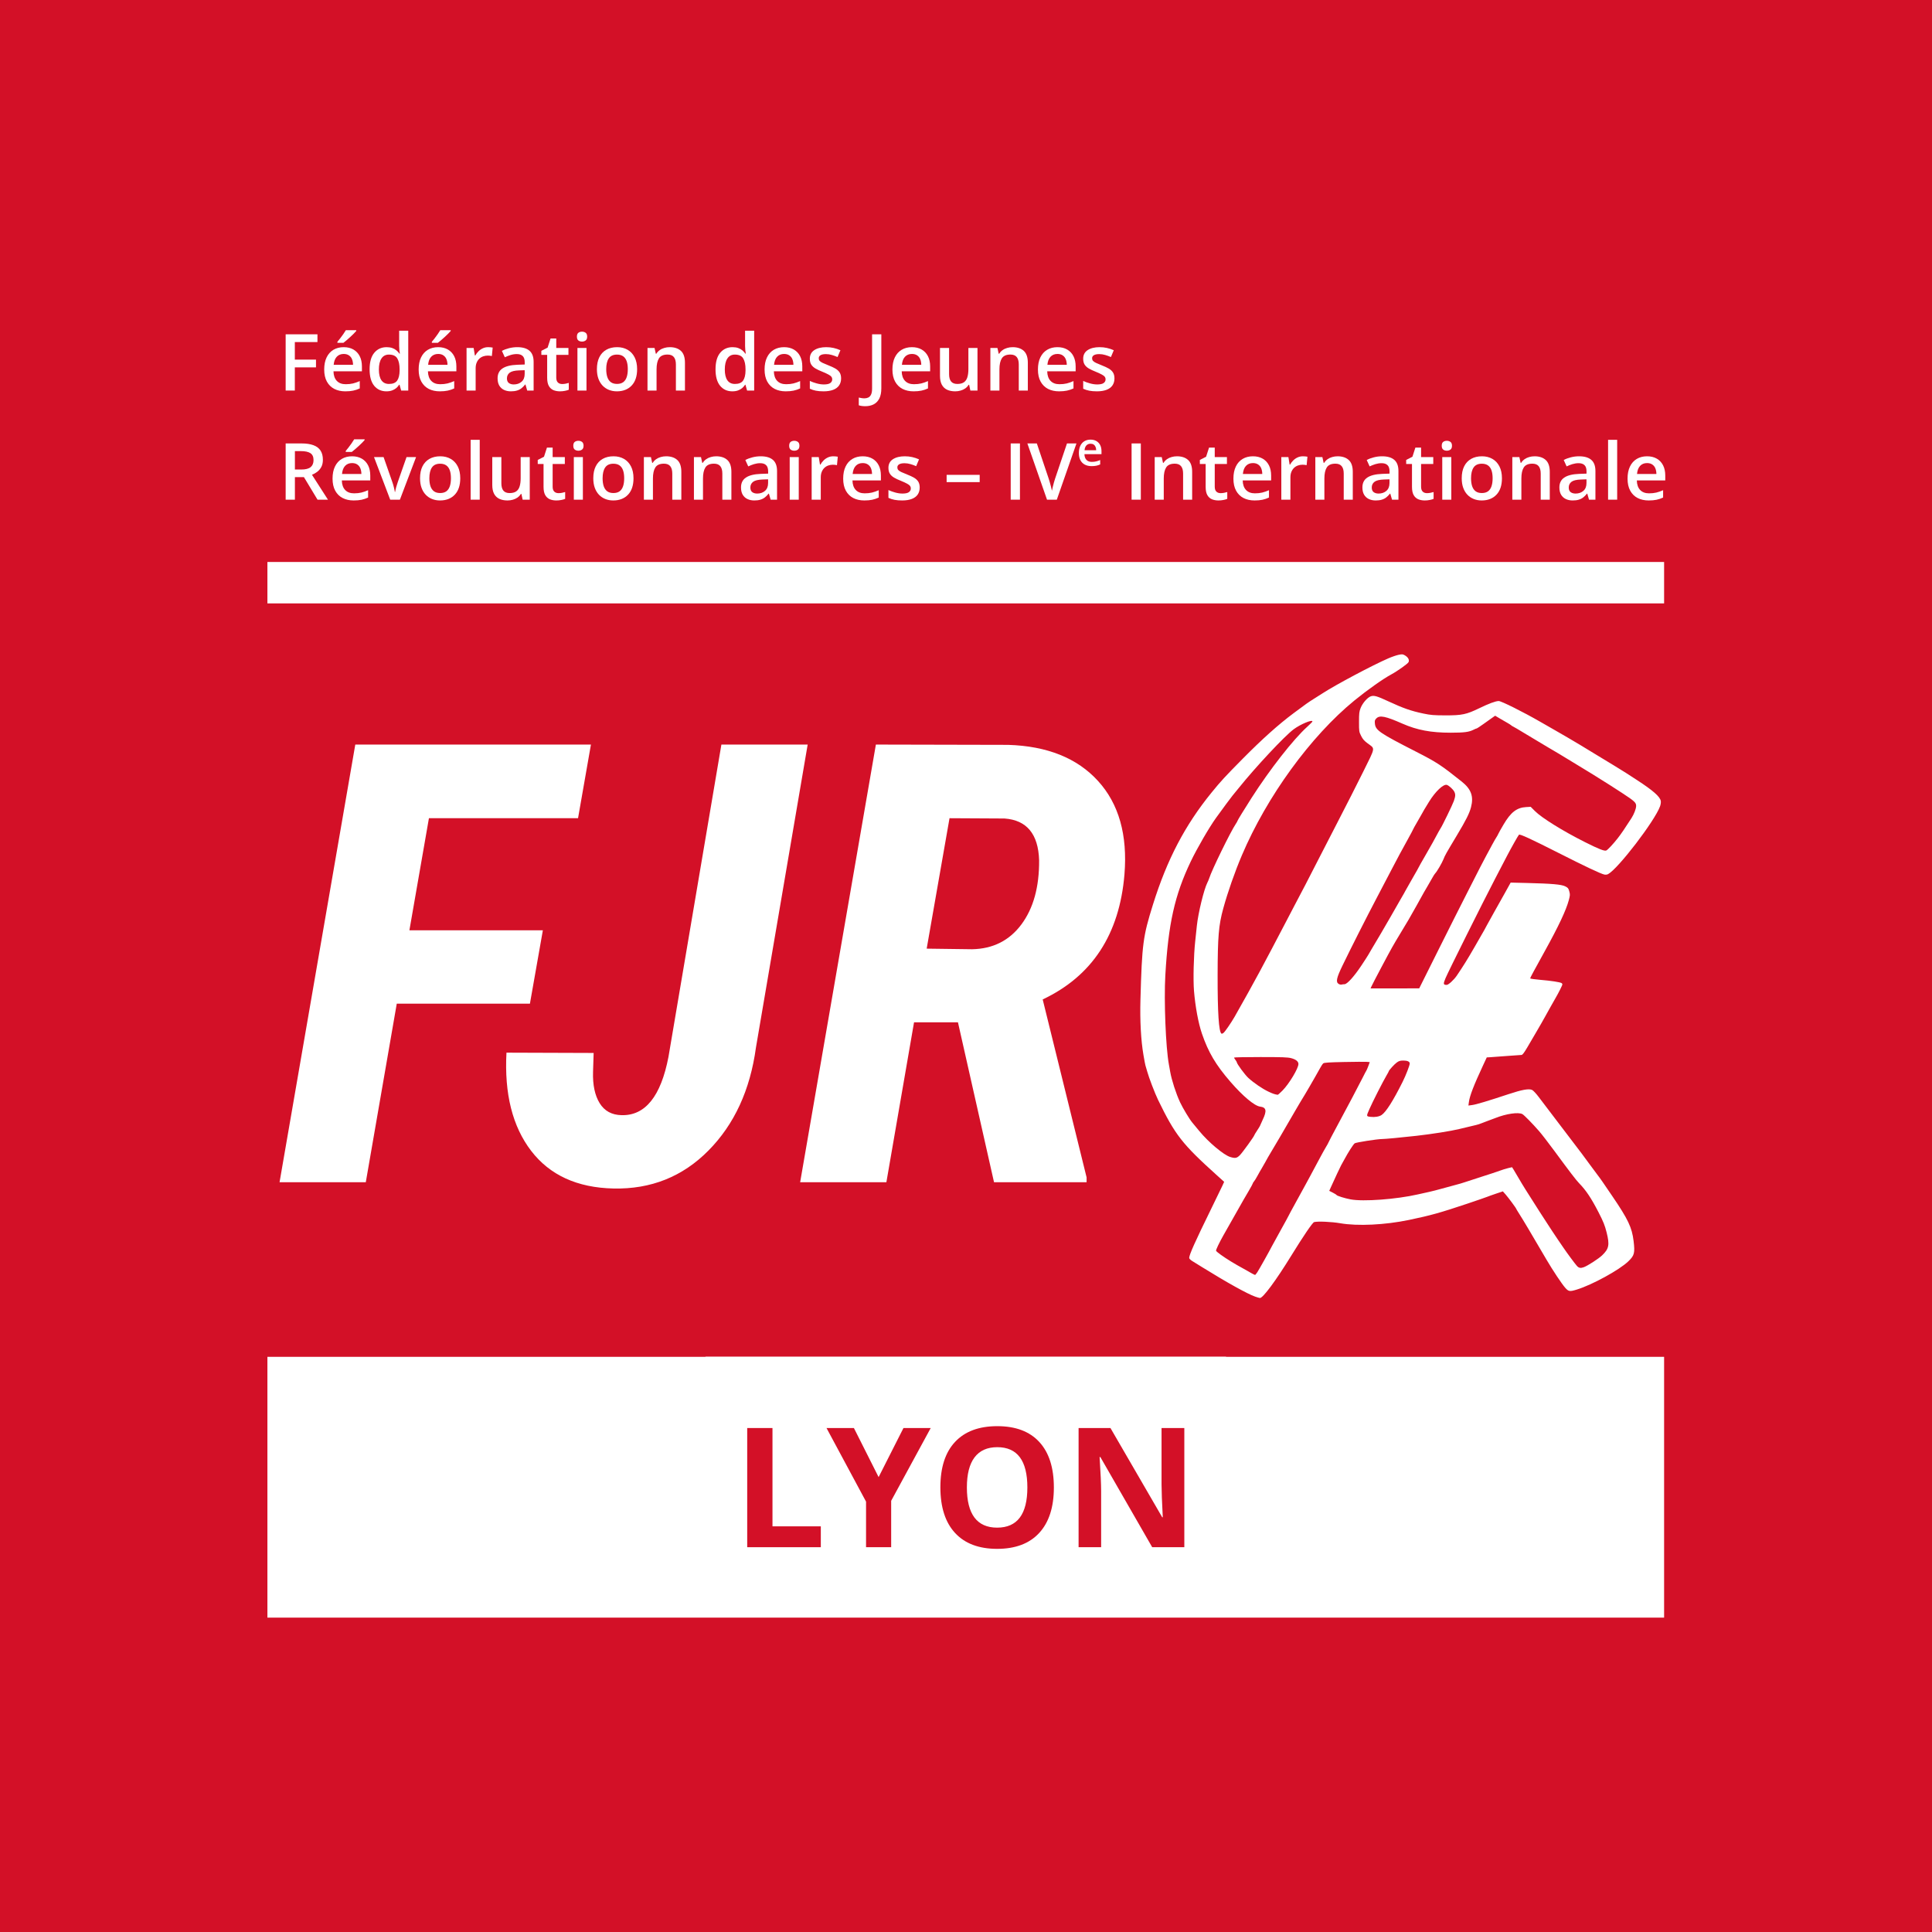 <svg xmlns="http://www.w3.org/2000/svg" xmlns:xlink="http://www.w3.org/1999/xlink" width="1080" zoomAndPan="magnify" viewBox="0 0 810 810" height="1080" preserveAspectRatio="xMidYMid meet" version="1.0"><defs><g/><clipPath id="4cb9eb306f"><path d="M 112.113 235.609 L 697.684 235.609 L 697.684 252.973 L 112.113 252.973 Z M 112.113 235.609 " clip-rule="nonzero"/></clipPath><clipPath id="0dfcfd9e18"><path d="M 0.113 0.609 L 585.684 0.609 L 585.684 17.973 L 0.113 17.973 Z M 0.113 0.609 " clip-rule="nonzero"/></clipPath><clipPath id="9447001e35"><rect x="0" width="586" y="0" height="18"/></clipPath><clipPath id="686e9a4743"><path d="M 112.113 568.859 L 697.684 568.859 L 697.684 678.207 L 112.113 678.207 Z M 112.113 568.859 " clip-rule="nonzero"/></clipPath><clipPath id="1663383fe1"><path d="M 0.113 0.859 L 585.684 0.859 L 585.684 110.207 L 0.113 110.207 Z M 0.113 0.859 " clip-rule="nonzero"/></clipPath><clipPath id="e5207920fa"><rect x="0" width="586" y="0" height="111"/></clipPath><clipPath id="4bf906e37b"><path d="M 478.074 274.262 L 696.324 274.262 L 696.324 544.262 L 478.074 544.262 Z M 478.074 274.262 " clip-rule="nonzero"/></clipPath><clipPath id="1c37b2b6c4"><rect x="0" width="362" y="0" height="305"/></clipPath></defs><rect x="-81" width="972" fill="#ffffff" y="-81" height="972" fill-opacity="1"/><rect x="-81" width="972" fill="#d31027" y="-81" height="972" fill-opacity="1"/><g clip-path="url(#4cb9eb306f)"><g transform="matrix(1, 0, 0, 1, 112, 235)"><g clip-path="url(#9447001e35)"><g clip-path="url(#0dfcfd9e18)"><path fill="#ffffff" d="M 0.113 0.609 L 585.711 0.609 L 585.711 17.973 L 0.113 17.973 Z M 0.113 0.609 " fill-opacity="1" fill-rule="nonzero"/></g></g></g></g><g clip-path="url(#686e9a4743)"><g transform="matrix(1, 0, 0, 1, 112, 568)"><g clip-path="url(#e5207920fa)"><g clip-path="url(#1663383fe1)"><path fill="#ffffff" d="M 0.113 0.859 L 585.715 0.859 L 585.715 110.207 L 0.113 110.207 Z M 0.113 0.859 " fill-opacity="1" fill-rule="nonzero"/></g></g></g></g><path fill="#ffffff" d="M 295.773 568.824 L 514.02 568.824 L 514.02 675.273 L 295.773 675.273 L 295.773 568.824 " fill-opacity="1" fill-rule="nonzero"/><g fill="#d31027" fill-opacity="1"><g transform="translate(306.974, 648.675)"><g><path d="M 6.297 0 L 6.297 -49.969 L 16.891 -49.969 L 16.891 -8.75 L 37.156 -8.75 L 37.156 0 Z M 6.297 0 "/></g></g></g><g fill="#d31027" fill-opacity="1"><g transform="translate(346.518, 648.675)"><g><path d="M 21.844 -29.391 L 32.266 -49.969 L 43.688 -49.969 L 27.109 -19.453 L 27.109 0 L 16.578 0 L 16.578 -19.109 L 0 -49.969 L 11.484 -49.969 Z M 21.844 -29.391 "/></g></g></g><g fill="#d31027" fill-opacity="1"><g transform="translate(390.197, 648.675)"><g><path d="M 51.641 -25.047 C 51.641 -16.773 49.586 -10.414 45.484 -5.969 C 41.391 -1.531 35.516 0.688 27.859 0.688 C 20.203 0.688 14.32 -1.531 10.219 -5.969 C 6.113 -10.414 4.062 -16.801 4.062 -25.125 C 4.062 -33.438 6.117 -39.785 10.234 -44.172 C 14.348 -48.555 20.242 -50.75 27.922 -50.75 C 35.598 -50.75 41.469 -48.539 45.531 -44.125 C 49.602 -39.707 51.641 -33.348 51.641 -25.047 Z M 15.172 -25.047 C 15.172 -19.473 16.227 -15.27 18.344 -12.438 C 20.469 -9.613 23.641 -8.203 27.859 -8.203 C 36.305 -8.203 40.531 -13.816 40.531 -25.047 C 40.531 -36.305 36.328 -41.938 27.922 -41.938 C 23.711 -41.938 20.535 -40.516 18.391 -37.672 C 16.242 -34.836 15.172 -30.629 15.172 -25.047 Z M 15.172 -25.047 "/></g></g></g><g fill="#d31027" fill-opacity="1"><g transform="translate(445.907, 648.675)"><g><path d="M 50.625 0 L 37.156 0 L 15.422 -37.797 L 15.109 -37.797 C 15.535 -31.117 15.75 -26.359 15.75 -23.516 L 15.75 0 L 6.297 0 L 6.297 -49.969 L 19.656 -49.969 L 41.359 -12.547 L 41.594 -12.547 C 41.25 -19.035 41.078 -23.625 41.078 -26.312 L 41.078 -49.969 L 50.625 -49.969 Z M 50.625 0 "/></g></g></g><g fill="#ffffff" fill-opacity="1"><g transform="translate(116.67, 163.74)"><g><path d="M 6.938 0 L 3.094 0 L 3.094 -23.578 L 16.422 -23.578 L 16.422 -20.328 L 6.938 -20.328 L 6.938 -12.969 L 15.812 -12.969 L 15.812 -9.719 L 6.938 -9.719 Z M 6.938 0 "/></g></g></g><g fill="#ffffff" fill-opacity="1"><g transform="translate(134.268, 163.74)"><g><path d="M 9.828 -18.188 C 11.41 -18.188 12.77 -17.859 13.906 -17.203 C 15.051 -16.547 15.93 -15.613 16.547 -14.406 C 17.16 -13.207 17.469 -11.77 17.469 -10.094 L 17.469 -8.062 L 5.547 -8.062 C 5.586 -6.332 6.051 -5 6.938 -4.062 C 7.832 -3.125 9.078 -2.656 10.672 -2.656 C 11.816 -2.656 12.844 -2.766 13.75 -2.984 C 14.656 -3.211 15.594 -3.539 16.562 -3.969 L 16.562 -0.891 C 15.664 -0.473 14.754 -0.164 13.828 0.031 C 12.91 0.227 11.805 0.328 10.516 0.328 C 8.766 0.328 7.223 -0.008 5.891 -0.688 C 4.566 -1.375 3.531 -2.395 2.781 -3.75 C 2.031 -5.113 1.656 -6.801 1.656 -8.812 C 1.656 -10.812 1.992 -12.508 2.672 -13.906 C 3.348 -15.301 4.301 -16.363 5.531 -17.094 C 6.758 -17.82 8.191 -18.188 9.828 -18.188 Z M 9.828 -15.344 C 8.629 -15.344 7.66 -14.953 6.922 -14.172 C 6.191 -13.398 5.758 -12.27 5.625 -10.781 L 13.75 -10.781 C 13.738 -11.664 13.594 -12.453 13.312 -13.141 C 13.031 -13.828 12.598 -14.363 12.016 -14.75 C 11.441 -15.145 10.711 -15.344 9.828 -15.344 Z M 15.094 -25.312 L 15.094 -24.984 C 14.844 -24.672 14.492 -24.297 14.047 -23.859 C 13.609 -23.422 13.129 -22.961 12.609 -22.484 C 12.098 -22.016 11.586 -21.562 11.078 -21.125 C 10.578 -20.688 10.125 -20.316 9.719 -20.016 L 7.188 -20.016 L 7.188 -20.438 C 7.539 -20.844 7.93 -21.328 8.359 -21.891 C 8.797 -22.461 9.227 -23.051 9.656 -23.656 C 10.082 -24.258 10.441 -24.812 10.734 -25.312 Z M 15.094 -25.312 "/></g></g></g><g fill="#ffffff" fill-opacity="1"><g transform="translate(153.302, 163.74)"><g><path d="M 8.703 0.328 C 6.578 0.328 4.867 -0.445 3.578 -2 C 2.297 -3.562 1.656 -5.859 1.656 -8.891 C 1.656 -11.953 2.305 -14.266 3.609 -15.828 C 4.922 -17.398 6.648 -18.188 8.797 -18.188 C 9.691 -18.188 10.477 -18.066 11.156 -17.828 C 11.832 -17.586 12.414 -17.258 12.906 -16.844 C 13.395 -16.438 13.812 -15.984 14.156 -15.484 L 14.344 -15.484 C 14.281 -15.816 14.211 -16.297 14.141 -16.922 C 14.078 -17.555 14.047 -18.141 14.047 -18.672 L 14.047 -25.094 L 17.859 -25.094 L 17.859 0 L 14.891 0 L 14.203 -2.438 L 14.047 -2.438 C 13.723 -1.914 13.316 -1.445 12.828 -1.031 C 12.336 -0.625 11.754 -0.297 11.078 -0.047 C 10.41 0.203 9.617 0.328 8.703 0.328 Z M 9.781 -2.766 C 11.395 -2.766 12.535 -3.227 13.203 -4.156 C 13.867 -5.094 14.211 -6.5 14.234 -8.375 L 14.234 -8.875 C 14.234 -10.875 13.91 -12.406 13.266 -13.469 C 12.629 -14.539 11.453 -15.078 9.734 -15.078 C 8.367 -15.078 7.328 -14.523 6.609 -13.422 C 5.898 -12.328 5.547 -10.797 5.547 -8.828 C 5.547 -6.859 5.898 -5.352 6.609 -4.312 C 7.328 -3.281 8.383 -2.766 9.781 -2.766 Z M 9.781 -2.766 "/></g></g></g><g fill="#ffffff" fill-opacity="1"><g transform="translate(173.868, 163.74)"><g><path d="M 9.828 -18.188 C 11.41 -18.188 12.77 -17.859 13.906 -17.203 C 15.051 -16.547 15.93 -15.613 16.547 -14.406 C 17.16 -13.207 17.469 -11.77 17.469 -10.094 L 17.469 -8.062 L 5.547 -8.062 C 5.586 -6.332 6.051 -5 6.938 -4.062 C 7.832 -3.125 9.078 -2.656 10.672 -2.656 C 11.816 -2.656 12.844 -2.766 13.75 -2.984 C 14.656 -3.211 15.594 -3.539 16.562 -3.969 L 16.562 -0.891 C 15.664 -0.473 14.754 -0.164 13.828 0.031 C 12.91 0.227 11.805 0.328 10.516 0.328 C 8.766 0.328 7.223 -0.008 5.891 -0.688 C 4.566 -1.375 3.531 -2.395 2.781 -3.75 C 2.031 -5.113 1.656 -6.801 1.656 -8.812 C 1.656 -10.812 1.992 -12.508 2.672 -13.906 C 3.348 -15.301 4.301 -16.363 5.531 -17.094 C 6.758 -17.82 8.191 -18.188 9.828 -18.188 Z M 9.828 -15.344 C 8.629 -15.344 7.66 -14.953 6.922 -14.172 C 6.191 -13.398 5.758 -12.27 5.625 -10.781 L 13.75 -10.781 C 13.738 -11.664 13.594 -12.453 13.312 -13.141 C 13.031 -13.828 12.598 -14.363 12.016 -14.75 C 11.441 -15.145 10.711 -15.344 9.828 -15.344 Z M 15.094 -25.312 L 15.094 -24.984 C 14.844 -24.672 14.492 -24.297 14.047 -23.859 C 13.609 -23.422 13.129 -22.961 12.609 -22.484 C 12.098 -22.016 11.586 -21.562 11.078 -21.125 C 10.578 -20.688 10.125 -20.316 9.719 -20.016 L 7.188 -20.016 L 7.188 -20.438 C 7.539 -20.844 7.93 -21.328 8.359 -21.891 C 8.797 -22.461 9.227 -23.051 9.656 -23.656 C 10.082 -24.258 10.441 -24.812 10.734 -25.312 Z M 15.094 -25.312 "/></g></g></g><g fill="#ffffff" fill-opacity="1"><g transform="translate(192.902, 163.74)"><g><path d="M 11.75 -18.188 C 12.051 -18.188 12.379 -18.172 12.734 -18.141 C 13.098 -18.109 13.406 -18.066 13.656 -18.016 L 13.312 -14.469 C 13.082 -14.531 12.801 -14.578 12.469 -14.609 C 12.145 -14.641 11.852 -14.656 11.594 -14.656 C 10.914 -14.656 10.27 -14.547 9.656 -14.328 C 9.039 -14.109 8.5 -13.773 8.031 -13.328 C 7.562 -12.879 7.191 -12.32 6.922 -11.656 C 6.648 -10.988 6.516 -10.219 6.516 -9.344 L 6.516 0 L 2.703 0 L 2.703 -17.859 L 5.672 -17.859 L 6.188 -14.703 L 6.375 -14.703 C 6.727 -15.336 7.164 -15.914 7.688 -16.438 C 8.219 -16.969 8.82 -17.391 9.5 -17.703 C 10.188 -18.023 10.938 -18.188 11.75 -18.188 Z M 11.75 -18.188 "/></g></g></g><g fill="#ffffff" fill-opacity="1"><g transform="translate(207.162, 163.74)"><g><path d="M 9.703 -18.188 C 11.961 -18.188 13.672 -17.688 14.828 -16.688 C 15.984 -15.688 16.562 -14.129 16.562 -12.016 L 16.562 0 L 13.875 0 L 13.141 -2.531 L 13.016 -2.531 C 12.504 -1.883 11.977 -1.352 11.438 -0.938 C 10.906 -0.52 10.285 -0.207 9.578 0 C 8.879 0.219 8.023 0.328 7.016 0.328 C 5.953 0.328 5 0.129 4.156 -0.266 C 3.32 -0.66 2.66 -1.258 2.172 -2.062 C 1.691 -2.875 1.453 -3.895 1.453 -5.125 C 1.453 -6.969 2.133 -8.348 3.5 -9.266 C 4.875 -10.191 6.945 -10.707 9.719 -10.812 L 12.828 -10.922 L 12.828 -11.859 C 12.828 -13.086 12.535 -13.969 11.953 -14.5 C 11.379 -15.031 10.57 -15.297 9.531 -15.297 C 8.633 -15.297 7.766 -15.164 6.922 -14.906 C 6.086 -14.645 5.273 -14.328 4.484 -13.953 L 3.266 -16.625 C 4.129 -17.094 5.117 -17.469 6.234 -17.75 C 7.348 -18.039 8.504 -18.188 9.703 -18.188 Z M 12.812 -8.531 L 10.5 -8.453 C 8.602 -8.391 7.273 -8.066 6.516 -7.484 C 5.754 -6.898 5.375 -6.102 5.375 -5.094 C 5.375 -4.219 5.633 -3.578 6.156 -3.172 C 6.688 -2.766 7.379 -2.562 8.234 -2.562 C 9.547 -2.562 10.633 -2.938 11.5 -3.688 C 12.375 -4.438 12.812 -5.535 12.812 -6.984 Z M 12.812 -8.531 "/></g></g></g><g fill="#ffffff" fill-opacity="1"><g transform="translate(226.325, 163.74)"><g><path d="M 9.359 -2.734 C 9.848 -2.734 10.332 -2.781 10.812 -2.875 C 11.301 -2.969 11.742 -3.078 12.141 -3.203 L 12.141 -0.344 C 11.723 -0.156 11.18 0 10.516 0.125 C 9.848 0.258 9.156 0.328 8.438 0.328 C 7.426 0.328 6.516 0.16 5.703 -0.172 C 4.898 -0.516 4.258 -1.098 3.781 -1.922 C 3.312 -2.754 3.078 -3.906 3.078 -5.375 L 3.078 -14.969 L 0.641 -14.969 L 0.641 -16.656 L 3.266 -18 L 4.5 -21.828 L 6.891 -21.828 L 6.891 -17.859 L 12 -17.859 L 12 -14.969 L 6.891 -14.969 L 6.891 -5.422 C 6.891 -4.516 7.113 -3.836 7.562 -3.391 C 8.008 -2.953 8.609 -2.734 9.359 -2.734 Z M 9.359 -2.734 "/></g></g></g><g fill="#ffffff" fill-opacity="1"><g transform="translate(239.39, 163.74)"><g><path d="M 6.5 -17.859 L 6.5 0 L 2.703 0 L 2.703 -17.859 Z M 4.625 -24.688 C 5.207 -24.688 5.711 -24.531 6.141 -24.219 C 6.566 -23.906 6.781 -23.367 6.781 -22.609 C 6.781 -21.859 6.566 -21.32 6.141 -21 C 5.711 -20.688 5.207 -20.531 4.625 -20.531 C 4.02 -20.531 3.508 -20.688 3.094 -21 C 2.688 -21.32 2.484 -21.859 2.484 -22.609 C 2.484 -23.367 2.688 -23.906 3.094 -24.219 C 3.508 -24.531 4.02 -24.688 4.625 -24.688 Z M 4.625 -24.688 "/></g></g></g><g fill="#ffffff" fill-opacity="1"><g transform="translate(248.601, 163.74)"><g><path d="M 18.516 -8.969 C 18.516 -7.477 18.32 -6.16 17.938 -5.016 C 17.551 -3.867 16.984 -2.898 16.234 -2.109 C 15.492 -1.316 14.602 -0.711 13.562 -0.297 C 12.52 0.117 11.344 0.328 10.031 0.328 C 8.801 0.328 7.676 0.117 6.656 -0.297 C 5.633 -0.711 4.75 -1.316 4 -2.109 C 3.258 -2.898 2.68 -3.867 2.266 -5.016 C 1.859 -6.16 1.656 -7.477 1.656 -8.969 C 1.656 -10.938 1.992 -12.602 2.672 -13.969 C 3.359 -15.344 4.336 -16.391 5.609 -17.109 C 6.879 -17.828 8.391 -18.188 10.141 -18.188 C 11.785 -18.188 13.238 -17.828 14.5 -17.109 C 15.758 -16.391 16.742 -15.344 17.453 -13.969 C 18.16 -12.594 18.516 -10.926 18.516 -8.969 Z M 5.562 -8.969 C 5.562 -7.664 5.719 -6.551 6.031 -5.625 C 6.352 -4.695 6.848 -3.988 7.516 -3.5 C 8.18 -3.02 9.039 -2.781 10.094 -2.781 C 11.145 -2.781 12.004 -3.02 12.672 -3.5 C 13.336 -3.988 13.828 -4.695 14.141 -5.625 C 14.453 -6.551 14.609 -7.664 14.609 -8.969 C 14.609 -10.27 14.453 -11.375 14.141 -12.281 C 13.828 -13.188 13.336 -13.879 12.672 -14.359 C 12.004 -14.836 11.141 -15.078 10.078 -15.078 C 8.504 -15.078 7.359 -14.551 6.641 -13.5 C 5.922 -12.445 5.562 -10.938 5.562 -8.969 Z M 5.562 -8.969 "/></g></g></g><g fill="#ffffff" fill-opacity="1"><g transform="translate(268.764, 163.74)"><g><path d="M 12.016 -18.188 C 14.023 -18.188 15.594 -17.664 16.719 -16.625 C 17.844 -15.594 18.406 -13.93 18.406 -11.641 L 18.406 0 L 14.609 0 L 14.609 -10.938 C 14.609 -12.32 14.32 -13.359 13.75 -14.047 C 13.188 -14.742 12.305 -15.094 11.109 -15.094 C 9.379 -15.094 8.176 -14.562 7.5 -13.5 C 6.832 -12.438 6.5 -10.895 6.5 -8.875 L 6.5 0 L 2.703 0 L 2.703 -17.859 L 5.656 -17.859 L 6.188 -15.438 L 6.406 -15.438 C 6.789 -16.062 7.27 -16.57 7.844 -16.969 C 8.414 -17.375 9.062 -17.676 9.781 -17.875 C 10.5 -18.082 11.242 -18.188 12.016 -18.188 Z M 12.016 -18.188 "/></g></g></g><g fill="#ffffff" fill-opacity="1"><g transform="translate(289.749, 163.74)"><g/></g></g><g fill="#ffffff" fill-opacity="1"><g transform="translate(298.331, 163.74)"><g><path d="M 8.703 0.328 C 6.578 0.328 4.867 -0.445 3.578 -2 C 2.297 -3.562 1.656 -5.859 1.656 -8.891 C 1.656 -11.953 2.305 -14.266 3.609 -15.828 C 4.922 -17.398 6.648 -18.188 8.797 -18.188 C 9.691 -18.188 10.477 -18.066 11.156 -17.828 C 11.832 -17.586 12.414 -17.258 12.906 -16.844 C 13.395 -16.438 13.812 -15.984 14.156 -15.484 L 14.344 -15.484 C 14.281 -15.816 14.211 -16.297 14.141 -16.922 C 14.078 -17.555 14.047 -18.141 14.047 -18.672 L 14.047 -25.094 L 17.859 -25.094 L 17.859 0 L 14.891 0 L 14.203 -2.438 L 14.047 -2.438 C 13.723 -1.914 13.316 -1.445 12.828 -1.031 C 12.336 -0.625 11.754 -0.297 11.078 -0.047 C 10.41 0.203 9.617 0.328 8.703 0.328 Z M 9.781 -2.766 C 11.395 -2.766 12.535 -3.227 13.203 -4.156 C 13.867 -5.094 14.211 -6.5 14.234 -8.375 L 14.234 -8.875 C 14.234 -10.875 13.91 -12.406 13.266 -13.469 C 12.629 -14.539 11.453 -15.078 9.734 -15.078 C 8.367 -15.078 7.328 -14.523 6.609 -13.422 C 5.898 -12.328 5.547 -10.797 5.547 -8.828 C 5.547 -6.859 5.898 -5.352 6.609 -4.312 C 7.328 -3.281 8.383 -2.766 9.781 -2.766 Z M 9.781 -2.766 "/></g></g></g><g fill="#ffffff" fill-opacity="1"><g transform="translate(318.897, 163.74)"><g><path d="M 9.828 -18.188 C 11.41 -18.188 12.77 -17.859 13.906 -17.203 C 15.051 -16.547 15.93 -15.613 16.547 -14.406 C 17.16 -13.207 17.469 -11.77 17.469 -10.094 L 17.469 -8.062 L 5.547 -8.062 C 5.586 -6.332 6.051 -5 6.938 -4.062 C 7.832 -3.125 9.078 -2.656 10.672 -2.656 C 11.816 -2.656 12.844 -2.766 13.75 -2.984 C 14.656 -3.211 15.594 -3.539 16.562 -3.969 L 16.562 -0.891 C 15.664 -0.473 14.754 -0.164 13.828 0.031 C 12.91 0.227 11.805 0.328 10.516 0.328 C 8.766 0.328 7.223 -0.008 5.891 -0.688 C 4.566 -1.375 3.531 -2.395 2.781 -3.75 C 2.031 -5.113 1.656 -6.801 1.656 -8.812 C 1.656 -10.812 1.992 -12.508 2.672 -13.906 C 3.348 -15.301 4.301 -16.363 5.531 -17.094 C 6.758 -17.82 8.191 -18.188 9.828 -18.188 Z M 9.828 -15.344 C 8.629 -15.344 7.66 -14.953 6.922 -14.172 C 6.191 -13.398 5.758 -12.27 5.625 -10.781 L 13.75 -10.781 C 13.738 -11.664 13.594 -12.453 13.312 -13.141 C 13.031 -13.828 12.598 -14.363 12.016 -14.75 C 11.441 -15.145 10.711 -15.344 9.828 -15.344 Z M 9.828 -15.344 "/></g></g></g><g fill="#ffffff" fill-opacity="1"><g transform="translate(337.931, 163.74)"><g><path d="M 14.703 -5.094 C 14.703 -3.926 14.414 -2.938 13.844 -2.125 C 13.281 -1.32 12.453 -0.711 11.359 -0.297 C 10.266 0.117 8.93 0.328 7.359 0.328 C 6.109 0.328 5.035 0.238 4.141 0.062 C 3.242 -0.113 2.395 -0.391 1.594 -0.766 L 1.594 -4.031 C 2.445 -3.633 3.398 -3.289 4.453 -3 C 5.516 -2.707 6.52 -2.562 7.469 -2.562 C 8.719 -2.562 9.613 -2.754 10.156 -3.141 C 10.707 -3.535 10.984 -4.062 10.984 -4.719 C 10.984 -5.113 10.875 -5.461 10.656 -5.766 C 10.438 -6.066 10.023 -6.379 9.422 -6.703 C 8.828 -7.035 7.957 -7.438 6.812 -7.906 C 5.676 -8.352 4.723 -8.801 3.953 -9.25 C 3.18 -9.707 2.594 -10.254 2.188 -10.891 C 1.789 -11.535 1.594 -12.359 1.594 -13.359 C 1.594 -14.93 2.219 -16.129 3.469 -16.953 C 4.727 -17.773 6.391 -18.188 8.453 -18.188 C 9.547 -18.188 10.578 -18.078 11.547 -17.859 C 12.523 -17.641 13.484 -17.32 14.422 -16.906 L 13.219 -14.047 C 12.414 -14.398 11.609 -14.691 10.797 -14.922 C 9.984 -15.16 9.16 -15.281 8.328 -15.281 C 7.348 -15.281 6.602 -15.129 6.094 -14.828 C 5.582 -14.523 5.328 -14.094 5.328 -13.531 C 5.328 -13.113 5.445 -12.758 5.688 -12.469 C 5.938 -12.176 6.363 -11.883 6.969 -11.594 C 7.582 -11.301 8.43 -10.941 9.516 -10.516 C 10.578 -10.109 11.5 -9.68 12.281 -9.234 C 13.062 -8.785 13.66 -8.238 14.078 -7.594 C 14.492 -6.945 14.703 -6.113 14.703 -5.094 Z M 14.703 -5.094 "/></g></g></g><g fill="#ffffff" fill-opacity="1"><g transform="translate(354.013, 163.74)"><g/></g></g><g fill="#ffffff" fill-opacity="1"><g transform="translate(362.595, 163.74)"><g><path d="M 0.156 6.562 C -0.426 6.562 -0.941 6.523 -1.391 6.453 C -1.836 6.391 -2.223 6.297 -2.547 6.172 L -2.547 2.938 C -2.203 3.02 -1.832 3.094 -1.438 3.156 C -1.039 3.227 -0.613 3.266 -0.156 3.266 C 0.426 3.266 0.957 3.148 1.438 2.922 C 1.926 2.691 2.312 2.281 2.594 1.688 C 2.883 1.102 3.031 0.27 3.031 -0.812 L 3.031 -23.578 L 6.906 -23.578 L 6.906 -0.938 C 6.906 0.812 6.625 2.238 6.062 3.344 C 5.5 4.445 4.711 5.258 3.703 5.781 C 2.691 6.301 1.508 6.562 0.156 6.562 Z M 0.156 6.562 "/></g></g></g><g fill="#ffffff" fill-opacity="1"><g transform="translate(372.499, 163.74)"><g><path d="M 9.828 -18.188 C 11.41 -18.188 12.77 -17.859 13.906 -17.203 C 15.051 -16.547 15.93 -15.613 16.547 -14.406 C 17.16 -13.207 17.469 -11.77 17.469 -10.094 L 17.469 -8.062 L 5.547 -8.062 C 5.586 -6.332 6.051 -5 6.938 -4.062 C 7.832 -3.125 9.078 -2.656 10.672 -2.656 C 11.816 -2.656 12.844 -2.766 13.75 -2.984 C 14.656 -3.211 15.594 -3.539 16.562 -3.969 L 16.562 -0.891 C 15.664 -0.473 14.754 -0.164 13.828 0.031 C 12.91 0.227 11.805 0.328 10.516 0.328 C 8.766 0.328 7.223 -0.008 5.891 -0.688 C 4.566 -1.375 3.531 -2.395 2.781 -3.75 C 2.031 -5.113 1.656 -6.801 1.656 -8.812 C 1.656 -10.812 1.992 -12.508 2.672 -13.906 C 3.348 -15.301 4.301 -16.363 5.531 -17.094 C 6.758 -17.82 8.191 -18.188 9.828 -18.188 Z M 9.828 -15.344 C 8.629 -15.344 7.66 -14.953 6.922 -14.172 C 6.191 -13.398 5.758 -12.27 5.625 -10.781 L 13.75 -10.781 C 13.738 -11.664 13.594 -12.453 13.312 -13.141 C 13.031 -13.828 12.598 -14.363 12.016 -14.75 C 11.441 -15.145 10.711 -15.344 9.828 -15.344 Z M 9.828 -15.344 "/></g></g></g><g fill="#ffffff" fill-opacity="1"><g transform="translate(391.533, 163.74)"><g><path d="M 18.281 -17.859 L 18.281 0 L 15.297 0 L 14.781 -2.406 L 14.562 -2.406 C 14.188 -1.789 13.707 -1.281 13.125 -0.875 C 12.539 -0.477 11.895 -0.18 11.188 0.016 C 10.477 0.223 9.734 0.328 8.953 0.328 C 7.609 0.328 6.457 0.098 5.5 -0.359 C 4.551 -0.816 3.82 -1.523 3.312 -2.484 C 2.812 -3.441 2.562 -4.676 2.562 -6.188 L 2.562 -17.859 L 6.375 -17.859 L 6.375 -6.906 C 6.375 -5.52 6.656 -4.484 7.219 -3.797 C 7.781 -3.109 8.66 -2.766 9.859 -2.766 C 11.004 -2.766 11.914 -3 12.594 -3.469 C 13.27 -3.938 13.75 -4.633 14.031 -5.562 C 14.32 -6.488 14.469 -7.625 14.469 -8.969 L 14.469 -17.859 Z M 18.281 -17.859 "/></g></g></g><g fill="#ffffff" fill-opacity="1"><g transform="translate(412.518, 163.74)"><g><path d="M 12.016 -18.188 C 14.023 -18.188 15.594 -17.664 16.719 -16.625 C 17.844 -15.594 18.406 -13.93 18.406 -11.641 L 18.406 0 L 14.609 0 L 14.609 -10.938 C 14.609 -12.32 14.32 -13.359 13.75 -14.047 C 13.188 -14.742 12.305 -15.094 11.109 -15.094 C 9.379 -15.094 8.176 -14.562 7.5 -13.5 C 6.832 -12.438 6.5 -10.895 6.5 -8.875 L 6.5 0 L 2.703 0 L 2.703 -17.859 L 5.656 -17.859 L 6.188 -15.438 L 6.406 -15.438 C 6.789 -16.062 7.27 -16.57 7.844 -16.969 C 8.414 -17.375 9.062 -17.676 9.781 -17.875 C 10.5 -18.082 11.242 -18.188 12.016 -18.188 Z M 12.016 -18.188 "/></g></g></g><g fill="#ffffff" fill-opacity="1"><g transform="translate(433.504, 163.74)"><g><path d="M 9.828 -18.188 C 11.41 -18.188 12.77 -17.859 13.906 -17.203 C 15.051 -16.547 15.93 -15.613 16.547 -14.406 C 17.16 -13.207 17.469 -11.77 17.469 -10.094 L 17.469 -8.062 L 5.547 -8.062 C 5.586 -6.332 6.051 -5 6.938 -4.062 C 7.832 -3.125 9.078 -2.656 10.672 -2.656 C 11.816 -2.656 12.844 -2.766 13.75 -2.984 C 14.656 -3.211 15.594 -3.539 16.562 -3.969 L 16.562 -0.891 C 15.664 -0.473 14.754 -0.164 13.828 0.031 C 12.91 0.227 11.805 0.328 10.516 0.328 C 8.766 0.328 7.223 -0.008 5.891 -0.688 C 4.566 -1.375 3.531 -2.395 2.781 -3.75 C 2.031 -5.113 1.656 -6.801 1.656 -8.812 C 1.656 -10.812 1.992 -12.508 2.672 -13.906 C 3.348 -15.301 4.301 -16.363 5.531 -17.094 C 6.758 -17.82 8.191 -18.188 9.828 -18.188 Z M 9.828 -15.344 C 8.629 -15.344 7.66 -14.953 6.922 -14.172 C 6.191 -13.398 5.758 -12.27 5.625 -10.781 L 13.75 -10.781 C 13.738 -11.664 13.594 -12.453 13.312 -13.141 C 13.031 -13.828 12.598 -14.363 12.016 -14.75 C 11.441 -15.145 10.711 -15.344 9.828 -15.344 Z M 9.828 -15.344 "/></g></g></g><g fill="#ffffff" fill-opacity="1"><g transform="translate(452.538, 163.74)"><g><path d="M 14.703 -5.094 C 14.703 -3.926 14.414 -2.938 13.844 -2.125 C 13.281 -1.32 12.453 -0.711 11.359 -0.297 C 10.266 0.117 8.93 0.328 7.359 0.328 C 6.109 0.328 5.035 0.238 4.141 0.062 C 3.242 -0.113 2.395 -0.391 1.594 -0.766 L 1.594 -4.031 C 2.445 -3.633 3.398 -3.289 4.453 -3 C 5.516 -2.707 6.52 -2.562 7.469 -2.562 C 8.719 -2.562 9.613 -2.754 10.156 -3.141 C 10.707 -3.535 10.984 -4.062 10.984 -4.719 C 10.984 -5.113 10.875 -5.461 10.656 -5.766 C 10.438 -6.066 10.023 -6.379 9.422 -6.703 C 8.828 -7.035 7.957 -7.438 6.812 -7.906 C 5.676 -8.352 4.723 -8.801 3.953 -9.25 C 3.18 -9.707 2.594 -10.254 2.188 -10.891 C 1.789 -11.535 1.594 -12.359 1.594 -13.359 C 1.594 -14.93 2.219 -16.129 3.469 -16.953 C 4.727 -17.773 6.391 -18.188 8.453 -18.188 C 9.547 -18.188 10.578 -18.078 11.547 -17.859 C 12.523 -17.641 13.484 -17.32 14.422 -16.906 L 13.219 -14.047 C 12.414 -14.398 11.609 -14.691 10.797 -14.922 C 9.984 -15.16 9.16 -15.281 8.328 -15.281 C 7.348 -15.281 6.602 -15.129 6.094 -14.828 C 5.582 -14.523 5.328 -14.094 5.328 -13.531 C 5.328 -13.113 5.445 -12.758 5.688 -12.469 C 5.938 -12.176 6.363 -11.883 6.969 -11.594 C 7.582 -11.301 8.43 -10.941 9.516 -10.516 C 10.578 -10.109 11.5 -9.68 12.281 -9.234 C 13.062 -8.785 13.66 -8.238 14.078 -7.594 C 14.492 -6.945 14.703 -6.113 14.703 -5.094 Z M 14.703 -5.094 "/></g></g></g><g fill="#ffffff" fill-opacity="1"><g transform="translate(116.67, 209.49)"><g><path d="M 9.719 -23.578 C 11.758 -23.578 13.441 -23.328 14.766 -22.828 C 16.086 -22.336 17.07 -21.586 17.719 -20.578 C 18.375 -19.566 18.703 -18.281 18.703 -16.719 C 18.703 -15.562 18.488 -14.57 18.062 -13.75 C 17.633 -12.938 17.07 -12.258 16.375 -11.719 C 15.676 -11.188 14.926 -10.758 14.125 -10.438 L 20.828 0 L 16.453 0 L 10.75 -9.453 L 6.969 -9.453 L 6.969 0 L 3.094 0 L 3.094 -23.578 Z M 9.469 -20.359 L 6.969 -20.359 L 6.969 -12.641 L 9.641 -12.641 C 11.441 -12.641 12.75 -12.973 13.562 -13.641 C 14.375 -14.305 14.781 -15.289 14.781 -16.594 C 14.781 -17.957 14.344 -18.926 13.469 -19.5 C 12.602 -20.07 11.27 -20.359 9.469 -20.359 Z M 9.469 -20.359 "/></g></g></g><g fill="#ffffff" fill-opacity="1"><g transform="translate(137.768, 209.49)"><g><path d="M 9.828 -18.188 C 11.41 -18.188 12.77 -17.859 13.906 -17.203 C 15.051 -16.547 15.93 -15.613 16.547 -14.406 C 17.16 -13.207 17.469 -11.77 17.469 -10.094 L 17.469 -8.062 L 5.547 -8.062 C 5.586 -6.332 6.051 -5 6.938 -4.062 C 7.832 -3.125 9.078 -2.656 10.672 -2.656 C 11.816 -2.656 12.844 -2.766 13.75 -2.984 C 14.656 -3.211 15.594 -3.539 16.562 -3.969 L 16.562 -0.891 C 15.664 -0.473 14.754 -0.164 13.828 0.031 C 12.91 0.227 11.805 0.328 10.516 0.328 C 8.766 0.328 7.223 -0.008 5.891 -0.688 C 4.566 -1.375 3.531 -2.395 2.781 -3.75 C 2.031 -5.113 1.656 -6.801 1.656 -8.812 C 1.656 -10.812 1.992 -12.508 2.672 -13.906 C 3.348 -15.301 4.301 -16.363 5.531 -17.094 C 6.758 -17.82 8.191 -18.188 9.828 -18.188 Z M 9.828 -15.344 C 8.629 -15.344 7.66 -14.953 6.922 -14.172 C 6.191 -13.398 5.758 -12.27 5.625 -10.781 L 13.75 -10.781 C 13.738 -11.664 13.594 -12.453 13.312 -13.141 C 13.031 -13.828 12.598 -14.363 12.016 -14.75 C 11.441 -15.145 10.711 -15.344 9.828 -15.344 Z M 15.094 -25.312 L 15.094 -24.984 C 14.844 -24.672 14.492 -24.297 14.047 -23.859 C 13.609 -23.422 13.129 -22.961 12.609 -22.484 C 12.098 -22.016 11.586 -21.562 11.078 -21.125 C 10.578 -20.688 10.125 -20.316 9.719 -20.016 L 7.188 -20.016 L 7.188 -20.438 C 7.539 -20.844 7.93 -21.328 8.359 -21.891 C 8.797 -22.461 9.227 -23.051 9.656 -23.656 C 10.082 -24.258 10.441 -24.812 10.734 -25.312 Z M 15.094 -25.312 "/></g></g></g><g fill="#ffffff" fill-opacity="1"><g transform="translate(156.802, 209.49)"><g><path d="M 6.797 0 L 0 -17.859 L 4.016 -17.859 L 7.688 -7.375 C 7.926 -6.707 8.141 -5.984 8.328 -5.203 C 8.523 -4.43 8.66 -3.785 8.734 -3.266 L 8.875 -3.266 C 8.945 -3.805 9.086 -4.461 9.297 -5.234 C 9.516 -6.004 9.738 -6.719 9.969 -7.375 L 13.641 -17.859 L 17.641 -17.859 L 10.859 0 Z M 6.797 0 "/></g></g></g><g fill="#ffffff" fill-opacity="1"><g transform="translate(174.449, 209.49)"><g><path d="M 18.516 -8.969 C 18.516 -7.477 18.32 -6.16 17.938 -5.016 C 17.551 -3.867 16.984 -2.898 16.234 -2.109 C 15.492 -1.316 14.602 -0.711 13.562 -0.297 C 12.52 0.117 11.344 0.328 10.031 0.328 C 8.801 0.328 7.676 0.117 6.656 -0.297 C 5.633 -0.711 4.75 -1.316 4 -2.109 C 3.258 -2.898 2.68 -3.867 2.266 -5.016 C 1.859 -6.16 1.656 -7.477 1.656 -8.969 C 1.656 -10.938 1.992 -12.602 2.672 -13.969 C 3.359 -15.344 4.336 -16.391 5.609 -17.109 C 6.879 -17.828 8.391 -18.188 10.141 -18.188 C 11.785 -18.188 13.238 -17.828 14.5 -17.109 C 15.758 -16.391 16.742 -15.344 17.453 -13.969 C 18.16 -12.594 18.516 -10.926 18.516 -8.969 Z M 5.562 -8.969 C 5.562 -7.664 5.719 -6.551 6.031 -5.625 C 6.352 -4.695 6.848 -3.988 7.516 -3.5 C 8.18 -3.02 9.039 -2.781 10.094 -2.781 C 11.145 -2.781 12.004 -3.02 12.672 -3.5 C 13.336 -3.988 13.828 -4.695 14.141 -5.625 C 14.453 -6.551 14.609 -7.664 14.609 -8.969 C 14.609 -10.27 14.453 -11.375 14.141 -12.281 C 13.828 -13.188 13.336 -13.879 12.672 -14.359 C 12.004 -14.836 11.141 -15.078 10.078 -15.078 C 8.504 -15.078 7.359 -14.551 6.641 -13.5 C 5.922 -12.445 5.562 -10.938 5.562 -8.969 Z M 5.562 -8.969 "/></g></g></g><g fill="#ffffff" fill-opacity="1"><g transform="translate(194.612, 209.49)"><g><path d="M 6.516 0 L 2.703 0 L 2.703 -25.094 L 6.516 -25.094 Z M 6.516 0 "/></g></g></g><g fill="#ffffff" fill-opacity="1"><g transform="translate(203.823, 209.49)"><g><path d="M 18.281 -17.859 L 18.281 0 L 15.297 0 L 14.781 -2.406 L 14.562 -2.406 C 14.188 -1.789 13.707 -1.281 13.125 -0.875 C 12.539 -0.477 11.895 -0.18 11.188 0.016 C 10.477 0.223 9.734 0.328 8.953 0.328 C 7.609 0.328 6.457 0.098 5.5 -0.359 C 4.551 -0.816 3.82 -1.523 3.312 -2.484 C 2.812 -3.441 2.562 -4.676 2.562 -6.188 L 2.562 -17.859 L 6.375 -17.859 L 6.375 -6.906 C 6.375 -5.52 6.656 -4.484 7.219 -3.797 C 7.781 -3.109 8.66 -2.766 9.859 -2.766 C 11.004 -2.766 11.914 -3 12.594 -3.469 C 13.27 -3.938 13.75 -4.633 14.031 -5.562 C 14.32 -6.488 14.469 -7.625 14.469 -8.969 L 14.469 -17.859 Z M 18.281 -17.859 "/></g></g></g><g fill="#ffffff" fill-opacity="1"><g transform="translate(224.808, 209.49)"><g><path d="M 9.359 -2.734 C 9.848 -2.734 10.332 -2.781 10.812 -2.875 C 11.301 -2.969 11.742 -3.078 12.141 -3.203 L 12.141 -0.344 C 11.723 -0.156 11.18 0 10.516 0.125 C 9.848 0.258 9.156 0.328 8.438 0.328 C 7.426 0.328 6.516 0.16 5.703 -0.172 C 4.898 -0.516 4.258 -1.098 3.781 -1.922 C 3.312 -2.754 3.078 -3.906 3.078 -5.375 L 3.078 -14.969 L 0.641 -14.969 L 0.641 -16.656 L 3.266 -18 L 4.5 -21.828 L 6.891 -21.828 L 6.891 -17.859 L 12 -17.859 L 12 -14.969 L 6.891 -14.969 L 6.891 -5.422 C 6.891 -4.516 7.113 -3.836 7.562 -3.391 C 8.008 -2.953 8.609 -2.734 9.359 -2.734 Z M 9.359 -2.734 "/></g></g></g><g fill="#ffffff" fill-opacity="1"><g transform="translate(237.874, 209.49)"><g><path d="M 6.5 -17.859 L 6.5 0 L 2.703 0 L 2.703 -17.859 Z M 4.625 -24.688 C 5.207 -24.688 5.711 -24.531 6.141 -24.219 C 6.566 -23.906 6.781 -23.367 6.781 -22.609 C 6.781 -21.859 6.566 -21.32 6.141 -21 C 5.711 -20.688 5.207 -20.531 4.625 -20.531 C 4.02 -20.531 3.508 -20.688 3.094 -21 C 2.688 -21.32 2.484 -21.859 2.484 -22.609 C 2.484 -23.367 2.688 -23.906 3.094 -24.219 C 3.508 -24.531 4.02 -24.688 4.625 -24.688 Z M 4.625 -24.688 "/></g></g></g><g fill="#ffffff" fill-opacity="1"><g transform="translate(247.084, 209.49)"><g><path d="M 18.516 -8.969 C 18.516 -7.477 18.32 -6.16 17.938 -5.016 C 17.551 -3.867 16.984 -2.898 16.234 -2.109 C 15.492 -1.316 14.602 -0.711 13.562 -0.297 C 12.52 0.117 11.344 0.328 10.031 0.328 C 8.801 0.328 7.676 0.117 6.656 -0.297 C 5.633 -0.711 4.75 -1.316 4 -2.109 C 3.258 -2.898 2.68 -3.867 2.266 -5.016 C 1.859 -6.16 1.656 -7.477 1.656 -8.969 C 1.656 -10.938 1.992 -12.602 2.672 -13.969 C 3.359 -15.344 4.336 -16.391 5.609 -17.109 C 6.879 -17.828 8.391 -18.188 10.141 -18.188 C 11.785 -18.188 13.238 -17.828 14.5 -17.109 C 15.758 -16.391 16.742 -15.344 17.453 -13.969 C 18.16 -12.594 18.516 -10.926 18.516 -8.969 Z M 5.562 -8.969 C 5.562 -7.664 5.719 -6.551 6.031 -5.625 C 6.352 -4.695 6.848 -3.988 7.516 -3.5 C 8.18 -3.02 9.039 -2.781 10.094 -2.781 C 11.145 -2.781 12.004 -3.02 12.672 -3.5 C 13.336 -3.988 13.828 -4.695 14.141 -5.625 C 14.453 -6.551 14.609 -7.664 14.609 -8.969 C 14.609 -10.27 14.453 -11.375 14.141 -12.281 C 13.828 -13.188 13.336 -13.879 12.672 -14.359 C 12.004 -14.836 11.141 -15.078 10.078 -15.078 C 8.504 -15.078 7.359 -14.551 6.641 -13.5 C 5.922 -12.445 5.562 -10.938 5.562 -8.969 Z M 5.562 -8.969 "/></g></g></g><g fill="#ffffff" fill-opacity="1"><g transform="translate(267.247, 209.49)"><g><path d="M 12.016 -18.188 C 14.023 -18.188 15.594 -17.664 16.719 -16.625 C 17.844 -15.594 18.406 -13.93 18.406 -11.641 L 18.406 0 L 14.609 0 L 14.609 -10.938 C 14.609 -12.32 14.32 -13.359 13.75 -14.047 C 13.188 -14.742 12.305 -15.094 11.109 -15.094 C 9.379 -15.094 8.176 -14.562 7.5 -13.5 C 6.832 -12.438 6.5 -10.895 6.5 -8.875 L 6.5 0 L 2.703 0 L 2.703 -17.859 L 5.656 -17.859 L 6.188 -15.438 L 6.406 -15.438 C 6.789 -16.062 7.27 -16.57 7.844 -16.969 C 8.414 -17.375 9.062 -17.676 9.781 -17.875 C 10.5 -18.082 11.242 -18.188 12.016 -18.188 Z M 12.016 -18.188 "/></g></g></g><g fill="#ffffff" fill-opacity="1"><g transform="translate(288.233, 209.49)"><g><path d="M 12.016 -18.188 C 14.023 -18.188 15.594 -17.664 16.719 -16.625 C 17.844 -15.594 18.406 -13.93 18.406 -11.641 L 18.406 0 L 14.609 0 L 14.609 -10.938 C 14.609 -12.32 14.32 -13.359 13.75 -14.047 C 13.188 -14.742 12.305 -15.094 11.109 -15.094 C 9.379 -15.094 8.176 -14.562 7.5 -13.5 C 6.832 -12.438 6.5 -10.895 6.5 -8.875 L 6.5 0 L 2.703 0 L 2.703 -17.859 L 5.656 -17.859 L 6.188 -15.438 L 6.406 -15.438 C 6.789 -16.062 7.27 -16.57 7.844 -16.969 C 8.414 -17.375 9.062 -17.676 9.781 -17.875 C 10.5 -18.082 11.242 -18.188 12.016 -18.188 Z M 12.016 -18.188 "/></g></g></g><g fill="#ffffff" fill-opacity="1"><g transform="translate(309.219, 209.49)"><g><path d="M 9.703 -18.188 C 11.961 -18.188 13.672 -17.688 14.828 -16.688 C 15.984 -15.688 16.562 -14.129 16.562 -12.016 L 16.562 0 L 13.875 0 L 13.141 -2.531 L 13.016 -2.531 C 12.504 -1.883 11.977 -1.352 11.438 -0.938 C 10.906 -0.52 10.285 -0.207 9.578 0 C 8.879 0.219 8.023 0.328 7.016 0.328 C 5.953 0.328 5 0.129 4.156 -0.266 C 3.32 -0.66 2.66 -1.258 2.172 -2.062 C 1.691 -2.875 1.453 -3.895 1.453 -5.125 C 1.453 -6.969 2.133 -8.348 3.5 -9.266 C 4.875 -10.191 6.945 -10.707 9.719 -10.812 L 12.828 -10.922 L 12.828 -11.859 C 12.828 -13.086 12.535 -13.969 11.953 -14.5 C 11.379 -15.031 10.57 -15.297 9.531 -15.297 C 8.633 -15.297 7.766 -15.164 6.922 -14.906 C 6.086 -14.645 5.273 -14.328 4.484 -13.953 L 3.266 -16.625 C 4.129 -17.094 5.117 -17.469 6.234 -17.75 C 7.348 -18.039 8.504 -18.188 9.703 -18.188 Z M 12.812 -8.531 L 10.5 -8.453 C 8.602 -8.391 7.273 -8.066 6.516 -7.484 C 5.754 -6.898 5.375 -6.102 5.375 -5.094 C 5.375 -4.219 5.633 -3.578 6.156 -3.172 C 6.688 -2.766 7.379 -2.562 8.234 -2.562 C 9.547 -2.562 10.633 -2.938 11.5 -3.688 C 12.375 -4.438 12.812 -5.535 12.812 -6.984 Z M 12.812 -8.531 "/></g></g></g><g fill="#ffffff" fill-opacity="1"><g transform="translate(328.382, 209.49)"><g><path d="M 6.5 -17.859 L 6.5 0 L 2.703 0 L 2.703 -17.859 Z M 4.625 -24.688 C 5.207 -24.688 5.711 -24.531 6.141 -24.219 C 6.566 -23.906 6.781 -23.367 6.781 -22.609 C 6.781 -21.859 6.566 -21.32 6.141 -21 C 5.711 -20.688 5.207 -20.531 4.625 -20.531 C 4.02 -20.531 3.508 -20.688 3.094 -21 C 2.688 -21.32 2.484 -21.859 2.484 -22.609 C 2.484 -23.367 2.688 -23.906 3.094 -24.219 C 3.508 -24.531 4.02 -24.688 4.625 -24.688 Z M 4.625 -24.688 "/></g></g></g><g fill="#ffffff" fill-opacity="1"><g transform="translate(337.592, 209.49)"><g><path d="M 11.75 -18.188 C 12.051 -18.188 12.379 -18.172 12.734 -18.141 C 13.098 -18.109 13.406 -18.066 13.656 -18.016 L 13.312 -14.469 C 13.082 -14.531 12.801 -14.578 12.469 -14.609 C 12.145 -14.641 11.852 -14.656 11.594 -14.656 C 10.914 -14.656 10.27 -14.547 9.656 -14.328 C 9.039 -14.109 8.5 -13.773 8.031 -13.328 C 7.562 -12.879 7.191 -12.32 6.922 -11.656 C 6.648 -10.988 6.516 -10.219 6.516 -9.344 L 6.516 0 L 2.703 0 L 2.703 -17.859 L 5.672 -17.859 L 6.188 -14.703 L 6.375 -14.703 C 6.727 -15.336 7.164 -15.914 7.688 -16.438 C 8.219 -16.969 8.82 -17.391 9.5 -17.703 C 10.188 -18.023 10.938 -18.188 11.75 -18.188 Z M 11.75 -18.188 "/></g></g></g><g fill="#ffffff" fill-opacity="1"><g transform="translate(351.852, 209.49)"><g><path d="M 9.828 -18.188 C 11.41 -18.188 12.77 -17.859 13.906 -17.203 C 15.051 -16.547 15.93 -15.613 16.547 -14.406 C 17.16 -13.207 17.469 -11.77 17.469 -10.094 L 17.469 -8.062 L 5.547 -8.062 C 5.586 -6.332 6.051 -5 6.938 -4.062 C 7.832 -3.125 9.078 -2.656 10.672 -2.656 C 11.816 -2.656 12.844 -2.766 13.75 -2.984 C 14.656 -3.211 15.594 -3.539 16.562 -3.969 L 16.562 -0.891 C 15.664 -0.473 14.754 -0.164 13.828 0.031 C 12.91 0.227 11.805 0.328 10.516 0.328 C 8.766 0.328 7.223 -0.008 5.891 -0.688 C 4.566 -1.375 3.531 -2.395 2.781 -3.75 C 2.031 -5.113 1.656 -6.801 1.656 -8.812 C 1.656 -10.812 1.992 -12.508 2.672 -13.906 C 3.348 -15.301 4.301 -16.363 5.531 -17.094 C 6.758 -17.82 8.191 -18.188 9.828 -18.188 Z M 9.828 -15.344 C 8.629 -15.344 7.66 -14.953 6.922 -14.172 C 6.191 -13.398 5.758 -12.27 5.625 -10.781 L 13.75 -10.781 C 13.738 -11.664 13.594 -12.453 13.312 -13.141 C 13.031 -13.828 12.598 -14.363 12.016 -14.75 C 11.441 -15.145 10.711 -15.344 9.828 -15.344 Z M 9.828 -15.344 "/></g></g></g><g fill="#ffffff" fill-opacity="1"><g transform="translate(370.886, 209.49)"><g><path d="M 14.703 -5.094 C 14.703 -3.926 14.414 -2.938 13.844 -2.125 C 13.281 -1.32 12.453 -0.711 11.359 -0.297 C 10.266 0.117 8.93 0.328 7.359 0.328 C 6.109 0.328 5.035 0.238 4.141 0.062 C 3.242 -0.113 2.395 -0.391 1.594 -0.766 L 1.594 -4.031 C 2.445 -3.633 3.398 -3.289 4.453 -3 C 5.516 -2.707 6.52 -2.562 7.469 -2.562 C 8.719 -2.562 9.613 -2.754 10.156 -3.141 C 10.707 -3.535 10.984 -4.062 10.984 -4.719 C 10.984 -5.113 10.875 -5.461 10.656 -5.766 C 10.438 -6.066 10.023 -6.379 9.422 -6.703 C 8.828 -7.035 7.957 -7.438 6.812 -7.906 C 5.676 -8.352 4.723 -8.801 3.953 -9.25 C 3.18 -9.707 2.594 -10.254 2.188 -10.891 C 1.789 -11.535 1.594 -12.359 1.594 -13.359 C 1.594 -14.93 2.219 -16.129 3.469 -16.953 C 4.727 -17.773 6.391 -18.188 8.453 -18.188 C 9.547 -18.188 10.578 -18.078 11.547 -17.859 C 12.523 -17.641 13.484 -17.32 14.422 -16.906 L 13.219 -14.047 C 12.414 -14.398 11.609 -14.691 10.797 -14.922 C 9.984 -15.16 9.16 -15.281 8.328 -15.281 C 7.348 -15.281 6.602 -15.129 6.094 -14.828 C 5.582 -14.523 5.328 -14.094 5.328 -13.531 C 5.328 -13.113 5.445 -12.758 5.688 -12.469 C 5.938 -12.176 6.363 -11.883 6.969 -11.594 C 7.582 -11.301 8.43 -10.941 9.516 -10.516 C 10.578 -10.109 11.5 -9.68 12.281 -9.234 C 13.062 -8.785 13.66 -8.238 14.078 -7.594 C 14.492 -6.945 14.703 -6.113 14.703 -5.094 Z M 14.703 -5.094 "/></g></g></g><g fill="#ffffff" fill-opacity="1"><g transform="translate(386.968, 209.49)"><g/></g></g><g fill="#ffffff" fill-opacity="1"><g transform="translate(395.549, 209.49)"><g><path d="M 1.328 -7.359 L 1.328 -10.406 L 15.188 -10.406 L 15.188 -7.359 Z M 1.328 -7.359 "/></g></g></g><g fill="#ffffff" fill-opacity="1"><g transform="translate(412.067, 209.49)"><g/></g></g><g fill="#ffffff" fill-opacity="1"><g transform="translate(420.648, 209.49)"><g><path d="M 3.094 0 L 3.094 -23.578 L 6.969 -23.578 L 6.969 0 Z M 3.094 0 "/></g></g></g><g fill="#ffffff" fill-opacity="1"><g transform="translate(430.73, 209.49)"><g><path d="M 20.578 -23.578 L 12.344 0 L 8.234 0 L 0 -23.578 L 3.969 -23.578 L 8.938 -8.812 C 9.082 -8.375 9.242 -7.848 9.422 -7.234 C 9.598 -6.629 9.766 -6.016 9.922 -5.391 C 10.078 -4.766 10.203 -4.207 10.297 -3.719 C 10.379 -4.207 10.5 -4.766 10.656 -5.391 C 10.812 -6.016 10.973 -6.629 11.141 -7.234 C 11.316 -7.848 11.477 -8.379 11.625 -8.828 L 16.609 -23.578 Z M 20.578 -23.578 "/></g></g></g><g fill="#ffffff" fill-opacity="1"><g transform="translate(462.748, 209.49)"><g/></g></g><g fill="#ffffff" fill-opacity="1"><g transform="translate(471.329, 209.49)"><g><path d="M 3.094 0 L 3.094 -23.578 L 6.969 -23.578 L 6.969 0 Z M 3.094 0 "/></g></g></g><g fill="#ffffff" fill-opacity="1"><g transform="translate(481.411, 209.49)"><g><path d="M 12.016 -18.188 C 14.023 -18.188 15.594 -17.664 16.719 -16.625 C 17.844 -15.594 18.406 -13.93 18.406 -11.641 L 18.406 0 L 14.609 0 L 14.609 -10.938 C 14.609 -12.32 14.32 -13.359 13.75 -14.047 C 13.188 -14.742 12.305 -15.094 11.109 -15.094 C 9.379 -15.094 8.176 -14.562 7.5 -13.5 C 6.832 -12.438 6.5 -10.895 6.5 -8.875 L 6.5 0 L 2.703 0 L 2.703 -17.859 L 5.656 -17.859 L 6.188 -15.438 L 6.406 -15.438 C 6.789 -16.062 7.27 -16.57 7.844 -16.969 C 8.414 -17.375 9.062 -17.676 9.781 -17.875 C 10.5 -18.082 11.242 -18.188 12.016 -18.188 Z M 12.016 -18.188 "/></g></g></g><g fill="#ffffff" fill-opacity="1"><g transform="translate(502.397, 209.49)"><g><path d="M 9.359 -2.734 C 9.848 -2.734 10.332 -2.781 10.812 -2.875 C 11.301 -2.969 11.742 -3.078 12.141 -3.203 L 12.141 -0.344 C 11.723 -0.156 11.18 0 10.516 0.125 C 9.848 0.258 9.156 0.328 8.438 0.328 C 7.426 0.328 6.516 0.16 5.703 -0.172 C 4.898 -0.516 4.258 -1.098 3.781 -1.922 C 3.312 -2.754 3.078 -3.906 3.078 -5.375 L 3.078 -14.969 L 0.641 -14.969 L 0.641 -16.656 L 3.266 -18 L 4.5 -21.828 L 6.891 -21.828 L 6.891 -17.859 L 12 -17.859 L 12 -14.969 L 6.891 -14.969 L 6.891 -5.422 C 6.891 -4.516 7.113 -3.836 7.562 -3.391 C 8.008 -2.953 8.609 -2.734 9.359 -2.734 Z M 9.359 -2.734 "/></g></g></g><g fill="#ffffff" fill-opacity="1"><g transform="translate(515.462, 209.49)"><g><path d="M 9.828 -18.188 C 11.41 -18.188 12.77 -17.859 13.906 -17.203 C 15.051 -16.547 15.93 -15.613 16.547 -14.406 C 17.16 -13.207 17.469 -11.77 17.469 -10.094 L 17.469 -8.062 L 5.547 -8.062 C 5.586 -6.332 6.051 -5 6.938 -4.062 C 7.832 -3.125 9.078 -2.656 10.672 -2.656 C 11.816 -2.656 12.844 -2.766 13.75 -2.984 C 14.656 -3.211 15.594 -3.539 16.562 -3.969 L 16.562 -0.891 C 15.664 -0.473 14.754 -0.164 13.828 0.031 C 12.91 0.227 11.805 0.328 10.516 0.328 C 8.766 0.328 7.223 -0.008 5.891 -0.688 C 4.566 -1.375 3.531 -2.395 2.781 -3.75 C 2.031 -5.113 1.656 -6.801 1.656 -8.812 C 1.656 -10.812 1.992 -12.508 2.672 -13.906 C 3.348 -15.301 4.301 -16.363 5.531 -17.094 C 6.758 -17.82 8.191 -18.188 9.828 -18.188 Z M 9.828 -15.344 C 8.629 -15.344 7.66 -14.953 6.922 -14.172 C 6.191 -13.398 5.758 -12.27 5.625 -10.781 L 13.75 -10.781 C 13.738 -11.664 13.594 -12.453 13.312 -13.141 C 13.031 -13.828 12.598 -14.363 12.016 -14.75 C 11.441 -15.145 10.711 -15.344 9.828 -15.344 Z M 9.828 -15.344 "/></g></g></g><g fill="#ffffff" fill-opacity="1"><g transform="translate(534.496, 209.49)"><g><path d="M 11.75 -18.188 C 12.051 -18.188 12.379 -18.172 12.734 -18.141 C 13.098 -18.109 13.406 -18.066 13.656 -18.016 L 13.312 -14.469 C 13.082 -14.531 12.801 -14.578 12.469 -14.609 C 12.145 -14.641 11.852 -14.656 11.594 -14.656 C 10.914 -14.656 10.27 -14.547 9.656 -14.328 C 9.039 -14.109 8.5 -13.773 8.031 -13.328 C 7.562 -12.879 7.191 -12.32 6.922 -11.656 C 6.648 -10.988 6.516 -10.219 6.516 -9.344 L 6.516 0 L 2.703 0 L 2.703 -17.859 L 5.672 -17.859 L 6.188 -14.703 L 6.375 -14.703 C 6.727 -15.336 7.164 -15.914 7.688 -16.438 C 8.219 -16.969 8.82 -17.391 9.5 -17.703 C 10.188 -18.023 10.938 -18.188 11.75 -18.188 Z M 11.75 -18.188 "/></g></g></g><g fill="#ffffff" fill-opacity="1"><g transform="translate(548.755, 209.49)"><g><path d="M 12.016 -18.188 C 14.023 -18.188 15.594 -17.664 16.719 -16.625 C 17.844 -15.594 18.406 -13.93 18.406 -11.641 L 18.406 0 L 14.609 0 L 14.609 -10.938 C 14.609 -12.32 14.32 -13.359 13.75 -14.047 C 13.188 -14.742 12.305 -15.094 11.109 -15.094 C 9.379 -15.094 8.176 -14.562 7.5 -13.5 C 6.832 -12.438 6.5 -10.895 6.5 -8.875 L 6.5 0 L 2.703 0 L 2.703 -17.859 L 5.656 -17.859 L 6.188 -15.438 L 6.406 -15.438 C 6.789 -16.062 7.27 -16.57 7.844 -16.969 C 8.414 -17.375 9.062 -17.676 9.781 -17.875 C 10.5 -18.082 11.242 -18.188 12.016 -18.188 Z M 12.016 -18.188 "/></g></g></g><g fill="#ffffff" fill-opacity="1"><g transform="translate(569.741, 209.49)"><g><path d="M 9.703 -18.188 C 11.961 -18.188 13.672 -17.688 14.828 -16.688 C 15.984 -15.688 16.562 -14.129 16.562 -12.016 L 16.562 0 L 13.875 0 L 13.141 -2.531 L 13.016 -2.531 C 12.504 -1.883 11.977 -1.352 11.438 -0.938 C 10.906 -0.52 10.285 -0.207 9.578 0 C 8.879 0.219 8.023 0.328 7.016 0.328 C 5.953 0.328 5 0.129 4.156 -0.266 C 3.32 -0.66 2.66 -1.258 2.172 -2.062 C 1.691 -2.875 1.453 -3.895 1.453 -5.125 C 1.453 -6.969 2.133 -8.348 3.5 -9.266 C 4.875 -10.191 6.945 -10.707 9.719 -10.812 L 12.828 -10.922 L 12.828 -11.859 C 12.828 -13.086 12.535 -13.969 11.953 -14.5 C 11.379 -15.031 10.57 -15.297 9.531 -15.297 C 8.633 -15.297 7.766 -15.164 6.922 -14.906 C 6.086 -14.645 5.273 -14.328 4.484 -13.953 L 3.266 -16.625 C 4.129 -17.094 5.117 -17.469 6.234 -17.75 C 7.348 -18.039 8.504 -18.188 9.703 -18.188 Z M 12.812 -8.531 L 10.5 -8.453 C 8.602 -8.391 7.273 -8.066 6.516 -7.484 C 5.754 -6.898 5.375 -6.102 5.375 -5.094 C 5.375 -4.219 5.633 -3.578 6.156 -3.172 C 6.688 -2.766 7.379 -2.562 8.234 -2.562 C 9.547 -2.562 10.633 -2.938 11.5 -3.688 C 12.375 -4.438 12.812 -5.535 12.812 -6.984 Z M 12.812 -8.531 "/></g></g></g><g fill="#ffffff" fill-opacity="1"><g transform="translate(588.904, 209.49)"><g><path d="M 9.359 -2.734 C 9.848 -2.734 10.332 -2.781 10.812 -2.875 C 11.301 -2.969 11.742 -3.078 12.141 -3.203 L 12.141 -0.344 C 11.723 -0.156 11.18 0 10.516 0.125 C 9.848 0.258 9.156 0.328 8.438 0.328 C 7.426 0.328 6.516 0.16 5.703 -0.172 C 4.898 -0.516 4.258 -1.098 3.781 -1.922 C 3.312 -2.754 3.078 -3.906 3.078 -5.375 L 3.078 -14.969 L 0.641 -14.969 L 0.641 -16.656 L 3.266 -18 L 4.5 -21.828 L 6.891 -21.828 L 6.891 -17.859 L 12 -17.859 L 12 -14.969 L 6.891 -14.969 L 6.891 -5.422 C 6.891 -4.516 7.113 -3.836 7.562 -3.391 C 8.008 -2.953 8.609 -2.734 9.359 -2.734 Z M 9.359 -2.734 "/></g></g></g><g fill="#ffffff" fill-opacity="1"><g transform="translate(601.97, 209.49)"><g><path d="M 6.5 -17.859 L 6.5 0 L 2.703 0 L 2.703 -17.859 Z M 4.625 -24.688 C 5.207 -24.688 5.711 -24.531 6.141 -24.219 C 6.566 -23.906 6.781 -23.367 6.781 -22.609 C 6.781 -21.859 6.566 -21.32 6.141 -21 C 5.711 -20.688 5.207 -20.531 4.625 -20.531 C 4.02 -20.531 3.508 -20.688 3.094 -21 C 2.688 -21.32 2.484 -21.859 2.484 -22.609 C 2.484 -23.367 2.688 -23.906 3.094 -24.219 C 3.508 -24.531 4.02 -24.688 4.625 -24.688 Z M 4.625 -24.688 "/></g></g></g><g fill="#ffffff" fill-opacity="1"><g transform="translate(611.18, 209.49)"><g><path d="M 18.516 -8.969 C 18.516 -7.477 18.32 -6.16 17.938 -5.016 C 17.551 -3.867 16.984 -2.898 16.234 -2.109 C 15.492 -1.316 14.602 -0.711 13.562 -0.297 C 12.52 0.117 11.344 0.328 10.031 0.328 C 8.801 0.328 7.676 0.117 6.656 -0.297 C 5.633 -0.711 4.75 -1.316 4 -2.109 C 3.258 -2.898 2.68 -3.867 2.266 -5.016 C 1.859 -6.16 1.656 -7.477 1.656 -8.969 C 1.656 -10.938 1.992 -12.602 2.672 -13.969 C 3.359 -15.344 4.336 -16.391 5.609 -17.109 C 6.879 -17.828 8.391 -18.188 10.141 -18.188 C 11.785 -18.188 13.238 -17.828 14.5 -17.109 C 15.758 -16.391 16.742 -15.344 17.453 -13.969 C 18.16 -12.594 18.516 -10.926 18.516 -8.969 Z M 5.562 -8.969 C 5.562 -7.664 5.719 -6.551 6.031 -5.625 C 6.352 -4.695 6.848 -3.988 7.516 -3.5 C 8.18 -3.02 9.039 -2.781 10.094 -2.781 C 11.145 -2.781 12.004 -3.02 12.672 -3.5 C 13.336 -3.988 13.828 -4.695 14.141 -5.625 C 14.453 -6.551 14.609 -7.664 14.609 -8.969 C 14.609 -10.27 14.453 -11.375 14.141 -12.281 C 13.828 -13.188 13.336 -13.879 12.672 -14.359 C 12.004 -14.836 11.141 -15.078 10.078 -15.078 C 8.504 -15.078 7.359 -14.551 6.641 -13.5 C 5.922 -12.445 5.562 -10.938 5.562 -8.969 Z M 5.562 -8.969 "/></g></g></g><g fill="#ffffff" fill-opacity="1"><g transform="translate(631.343, 209.49)"><g><path d="M 12.016 -18.188 C 14.023 -18.188 15.594 -17.664 16.719 -16.625 C 17.844 -15.594 18.406 -13.93 18.406 -11.641 L 18.406 0 L 14.609 0 L 14.609 -10.938 C 14.609 -12.32 14.32 -13.359 13.75 -14.047 C 13.188 -14.742 12.305 -15.094 11.109 -15.094 C 9.379 -15.094 8.176 -14.562 7.5 -13.5 C 6.832 -12.438 6.5 -10.895 6.5 -8.875 L 6.5 0 L 2.703 0 L 2.703 -17.859 L 5.656 -17.859 L 6.188 -15.438 L 6.406 -15.438 C 6.789 -16.062 7.27 -16.57 7.844 -16.969 C 8.414 -17.375 9.062 -17.676 9.781 -17.875 C 10.5 -18.082 11.242 -18.188 12.016 -18.188 Z M 12.016 -18.188 "/></g></g></g><g fill="#ffffff" fill-opacity="1"><g transform="translate(652.329, 209.49)"><g><path d="M 9.703 -18.188 C 11.961 -18.188 13.672 -17.688 14.828 -16.688 C 15.984 -15.688 16.562 -14.129 16.562 -12.016 L 16.562 0 L 13.875 0 L 13.141 -2.531 L 13.016 -2.531 C 12.504 -1.883 11.977 -1.352 11.438 -0.938 C 10.906 -0.52 10.285 -0.207 9.578 0 C 8.879 0.219 8.023 0.328 7.016 0.328 C 5.953 0.328 5 0.129 4.156 -0.266 C 3.32 -0.66 2.66 -1.258 2.172 -2.062 C 1.691 -2.875 1.453 -3.895 1.453 -5.125 C 1.453 -6.969 2.133 -8.348 3.5 -9.266 C 4.875 -10.191 6.945 -10.707 9.719 -10.812 L 12.828 -10.922 L 12.828 -11.859 C 12.828 -13.086 12.535 -13.969 11.953 -14.5 C 11.379 -15.031 10.57 -15.297 9.531 -15.297 C 8.633 -15.297 7.766 -15.164 6.922 -14.906 C 6.086 -14.645 5.273 -14.328 4.484 -13.953 L 3.266 -16.625 C 4.129 -17.094 5.117 -17.469 6.234 -17.75 C 7.348 -18.039 8.504 -18.188 9.703 -18.188 Z M 12.812 -8.531 L 10.5 -8.453 C 8.602 -8.391 7.273 -8.066 6.516 -7.484 C 5.754 -6.898 5.375 -6.102 5.375 -5.094 C 5.375 -4.219 5.633 -3.578 6.156 -3.172 C 6.688 -2.766 7.379 -2.562 8.234 -2.562 C 9.547 -2.562 10.633 -2.938 11.5 -3.688 C 12.375 -4.438 12.812 -5.535 12.812 -6.984 Z M 12.812 -8.531 "/></g></g></g><g fill="#ffffff" fill-opacity="1"><g transform="translate(671.492, 209.49)"><g><path d="M 6.516 0 L 2.703 0 L 2.703 -25.094 L 6.516 -25.094 Z M 6.516 0 "/></g></g></g><g fill="#ffffff" fill-opacity="1"><g transform="translate(680.703, 209.49)"><g><path d="M 9.828 -18.188 C 11.41 -18.188 12.77 -17.859 13.906 -17.203 C 15.051 -16.547 15.93 -15.613 16.547 -14.406 C 17.16 -13.207 17.469 -11.77 17.469 -10.094 L 17.469 -8.062 L 5.547 -8.062 C 5.586 -6.332 6.051 -5 6.938 -4.062 C 7.832 -3.125 9.078 -2.656 10.672 -2.656 C 11.816 -2.656 12.844 -2.766 13.75 -2.984 C 14.656 -3.211 15.594 -3.539 16.562 -3.969 L 16.562 -0.891 C 15.664 -0.473 14.754 -0.164 13.828 0.031 C 12.91 0.227 11.805 0.328 10.516 0.328 C 8.766 0.328 7.223 -0.008 5.891 -0.688 C 4.566 -1.375 3.531 -2.395 2.781 -3.75 C 2.031 -5.113 1.656 -6.801 1.656 -8.812 C 1.656 -10.812 1.992 -12.508 2.672 -13.906 C 3.348 -15.301 4.301 -16.363 5.531 -17.094 C 6.758 -17.82 8.191 -18.188 9.828 -18.188 Z M 9.828 -15.344 C 8.629 -15.344 7.66 -14.953 6.922 -14.172 C 6.191 -13.398 5.758 -12.27 5.625 -10.781 L 13.75 -10.781 C 13.738 -11.664 13.594 -12.453 13.312 -13.141 C 13.031 -13.828 12.598 -14.363 12.016 -14.75 C 11.441 -15.145 10.711 -15.344 9.828 -15.344 Z M 9.828 -15.344 "/></g></g></g><g fill="#ffffff" fill-opacity="1"><g transform="translate(451.322, 195.24)"><g><path d="M 5.891 -10.922 C 6.848 -10.922 7.664 -10.723 8.344 -10.328 C 9.031 -9.93 9.555 -9.375 9.922 -8.656 C 10.297 -7.938 10.484 -7.07 10.484 -6.062 L 10.484 -4.844 L 3.328 -4.844 C 3.359 -3.801 3.641 -3 4.172 -2.438 C 4.703 -1.875 5.445 -1.594 6.406 -1.594 C 7.094 -1.594 7.707 -1.66 8.25 -1.797 C 8.801 -1.93 9.363 -2.125 9.938 -2.375 L 9.938 -0.531 C 9.406 -0.281 8.859 -0.098 8.297 0.016 C 7.742 0.129 7.082 0.188 6.312 0.188 C 5.258 0.188 4.332 -0.016 3.531 -0.422 C 2.738 -0.828 2.117 -1.438 1.672 -2.25 C 1.223 -3.062 1 -4.07 1 -5.281 C 1 -6.488 1.203 -7.508 1.609 -8.344 C 2.016 -9.188 2.582 -9.828 3.312 -10.266 C 4.051 -10.703 4.91 -10.922 5.891 -10.922 Z M 5.891 -9.203 C 5.18 -9.203 4.602 -8.969 4.156 -8.5 C 3.719 -8.039 3.457 -7.363 3.375 -6.469 L 8.266 -6.469 C 8.254 -7 8.16 -7.473 7.984 -7.891 C 7.816 -8.305 7.562 -8.629 7.219 -8.859 C 6.875 -9.086 6.43 -9.203 5.891 -9.203 Z M 5.891 -9.203 "/></g></g></g><g clip-path="url(#4bf906e37b)"><path fill="#ffffff" d="M 526.172 543.594 C 522.945 542.453 514.309 537.652 504.301 531.445 C 502.523 530.344 500.512 529.098 499.824 528.68 C 499.113 528.242 498.578 527.691 498.578 527.395 C 498.578 526.086 501.031 520.598 507.602 507.203 C 509.941 502.438 512.164 497.852 512.543 497.012 L 513.234 495.484 L 510.383 492.918 C 495.621 479.633 492.688 475.875 485.508 461.09 C 484.18 458.355 481.625 451.668 480.969 449.215 C 480.625 447.934 480.293 446.805 480.234 446.703 C 480.172 446.605 479.793 444.613 479.395 442.281 C 478.344 436.16 477.895 427.863 478.137 419.152 C 478.789 395.742 479.199 392.617 483.367 379.293 C 489.285 360.359 496.793 346.004 507.941 332.301 C 511.855 327.488 513.543 325.656 521.016 318.105 C 529.195 309.836 535.988 303.754 542.336 299.016 C 547.754 294.969 548.32 294.57 551.141 292.797 C 552.504 291.941 554.078 290.941 554.645 290.578 C 560.234 286.965 575.441 278.895 582.055 276.023 C 583.496 275.395 585.434 274.727 586.352 274.539 C 587.863 274.227 588.125 274.25 589.02 274.77 C 590.375 275.562 590.969 276.66 590.547 277.594 C 590.238 278.266 585.832 281.398 583.266 282.773 C 579.902 284.574 573.172 289.336 567.855 293.676 C 549.504 308.664 531.152 333.91 520.664 358.586 C 517.699 365.555 514.734 374.027 512.848 380.91 C 510.93 387.898 510.527 392.684 510.492 408.812 C 510.461 424.504 510.996 432.664 512.105 433.352 C 512.273 433.457 512.684 433.297 513.016 432.996 C 513.727 432.359 516.156 428.812 517.609 426.297 C 520.215 421.777 526.543 410.383 528.137 407.344 C 529.113 405.484 531.359 401.254 533.133 397.945 C 534.906 394.633 537.711 389.281 539.371 386.051 C 541.027 382.816 542.617 379.777 542.902 379.293 C 543.621 378.059 550.637 364.539 553.035 359.762 C 554.129 357.582 557.699 350.641 560.969 344.344 C 564.238 338.043 568.984 328.699 571.52 323.578 C 576.777 312.945 576.605 314.047 573.406 311.672 C 571.938 310.582 571.328 309.883 570.645 308.508 C 569.797 306.805 569.77 306.617 569.773 302.637 C 569.777 299.008 569.859 298.32 570.473 296.777 C 571.289 294.723 573.359 292.375 574.762 291.914 C 576.09 291.473 577.375 291.848 582.09 294.043 C 588.246 296.906 591.598 298.078 596.699 299.148 C 599.82 299.805 601.043 299.906 606.016 299.922 C 612.926 299.941 614.816 299.539 620.25 296.898 C 624.211 294.977 626.992 293.945 628.32 293.906 C 629.371 293.879 638.602 298.484 645.789 302.629 C 648.375 304.117 651.082 305.672 651.809 306.078 C 654.219 307.438 660.141 310.898 662.375 312.254 C 663.586 312.988 666.625 314.836 669.129 316.359 C 671.629 317.883 675.062 319.965 676.758 320.988 C 678.453 322.012 680.699 323.402 681.75 324.082 C 682.801 324.766 684.848 326.094 686.301 327.035 C 693.02 331.402 695.957 333.977 696.293 335.801 C 696.387 336.312 696.258 337.277 695.992 338.02 C 693.836 344.098 678.363 364.293 674.176 366.492 C 673.785 366.699 673.121 366.77 672.617 366.656 C 671.082 366.32 664.555 363.238 653.543 357.656 C 641.793 351.699 637.203 349.586 636.828 349.965 C 636.484 350.312 633.555 355.508 631.801 358.879 C 631 360.414 628.762 364.711 626.828 368.426 C 621.633 378.398 607.16 407.422 606.047 410.102 C 605.02 412.57 605.078 412.91 606.543 412.918 C 607.27 412.922 609.543 410.836 610.75 409.059 C 613.543 404.941 615.199 402.277 618.141 397.176 C 622.773 389.129 622.781 389.113 623.359 387.957 C 623.645 387.395 624.977 384.988 626.32 382.613 C 627.664 380.238 629.797 376.438 631.059 374.164 L 633.352 370.031 L 640.305 370.199 C 650.57 370.449 654.605 370.805 656.211 371.594 C 657.371 372.168 657.578 372.418 657.93 373.695 C 658.293 375.004 658.273 375.363 657.734 377.383 C 656.602 381.613 653.461 388.285 647.711 398.68 C 642.926 407.324 641.535 409.918 641.535 410.184 C 641.535 410.332 643.496 410.617 645.898 410.816 C 650.191 411.168 654.051 411.762 654.703 412.164 C 654.887 412.277 655.039 412.52 655.039 412.703 C 655.039 413.09 653.32 416.488 651.961 418.797 C 651.438 419.688 650.574 421.207 650.047 422.176 C 649.516 423.145 648.543 424.898 647.879 426.074 C 647.215 427.25 646.473 428.57 646.227 429.012 C 645.98 429.449 645.047 431.066 644.145 432.602 C 643.246 434.137 641.598 436.945 640.488 438.844 C 638.988 441.406 638.316 442.293 637.887 442.293 C 637.566 442.293 634.789 442.492 631.715 442.73 C 628.637 442.969 625.496 443.203 624.727 443.246 L 623.332 443.32 L 621.691 446.848 C 617.906 454.977 616.207 459.371 615.852 461.953 L 615.637 463.504 L 617.211 463.293 C 618.895 463.07 623.715 461.629 632.422 458.742 C 638.137 456.848 640.91 456.348 642.328 456.957 C 642.781 457.152 644 458.441 645.055 459.848 C 646.93 462.344 649.477 465.691 653.48 470.93 C 654.59 472.383 656.977 475.52 658.777 477.895 C 660.578 480.27 662.555 482.871 663.168 483.668 C 663.781 484.469 665.207 486.402 666.34 487.969 C 667.469 489.531 668.926 491.492 669.574 492.328 C 670.223 493.16 671.246 494.566 671.852 495.457 C 672.457 496.344 674.305 499.055 675.961 501.48 C 682.551 511.141 684.211 514.637 684.891 520.273 C 685.5 525.355 685.238 526.363 682.676 528.828 C 678.918 532.441 667.566 538.66 661.098 540.652 C 658.094 541.578 657.641 541.508 656.203 539.879 C 654.801 538.293 650.984 532.562 648.43 528.203 C 641.125 515.73 638.758 511.758 637.059 509.082 C 636.289 507.879 635.664 506.84 635.664 506.773 C 635.664 506.527 632.41 502.129 631.27 500.832 L 630.086 499.484 L 627.223 500.445 C 625.648 500.973 623.965 501.574 623.48 501.781 C 622.996 501.988 619.23 503.285 615.113 504.668 C 603.848 508.445 599.766 509.586 590.75 511.461 C 580.641 513.566 569.172 514.117 561.902 512.852 C 558.328 512.227 552.445 511.969 550.957 512.367 C 550.289 512.547 546.457 518.176 541.289 526.57 C 534.938 536.879 529.48 544.25 528.238 544.191 C 527.988 544.18 527.059 543.91 526.168 543.594 Z M 527.117 533.418 C 527.824 532.363 532.254 524.461 533.172 522.625 C 533.414 522.141 535.105 519.055 536.938 515.77 C 538.766 512.488 540.262 509.742 540.262 509.676 C 540.262 509.605 541.629 507.074 543.301 504.047 C 544.977 501.016 546.809 497.68 547.371 496.629 C 547.938 495.582 548.762 494.059 549.203 493.254 C 549.641 492.445 551.199 489.539 552.66 486.793 C 554.121 484.043 555.621 481.336 555.988 480.77 C 556.355 480.203 556.828 479.336 557.043 478.84 C 557.258 478.344 558.57 475.832 559.961 473.262 C 564.289 465.25 570.078 454.305 571.367 451.691 C 572.047 450.32 572.707 449.062 572.832 448.902 C 572.957 448.742 573.336 447.863 573.672 446.949 L 574.281 445.289 L 573.016 445.188 C 572.32 445.129 568.043 445.16 563.512 445.25 C 557.152 445.379 555.164 445.508 554.789 445.82 C 554.52 446.043 553.91 446.957 553.43 447.855 C 552.953 448.754 552.004 450.434 551.328 451.586 C 550.648 452.738 549.582 454.59 548.957 455.699 C 548.336 456.809 547.531 458.176 547.172 458.742 C 546.387 459.988 543.77 464.371 542.969 465.789 C 541.613 468.184 538.043 474.336 536.742 476.512 C 535.973 477.805 534.566 480.18 533.617 481.789 C 532.668 483.402 531.762 484.938 531.602 485.199 C 531.438 485.465 530.926 486.391 530.461 487.262 C 529.992 488.129 529.32 489.305 528.965 489.871 C 528.605 490.438 527.824 491.812 527.227 492.922 C 526.629 494.031 525.945 495.133 525.715 495.367 C 525.48 495.602 525.289 495.91 525.289 496.055 C 525.289 496.199 524.492 497.676 523.516 499.336 C 522.539 501 521.586 502.621 521.402 502.945 C 521.008 503.633 513.629 516.648 512.91 517.93 C 511.117 521.109 509.715 524.062 509.84 524.387 C 510.02 524.855 512.891 526.918 516.137 528.91 C 517.48 529.734 518.617 530.406 518.664 530.406 C 518.711 530.406 519.922 531.086 521.359 531.91 C 524.656 533.812 525.965 534.52 526.199 534.52 C 526.301 534.52 526.715 534.023 527.117 533.418 Z M 664.043 531.27 C 665.695 530.652 670.219 527.723 671.688 526.32 C 674.582 523.555 674.898 521.941 673.574 516.676 C 672.828 513.723 672.234 512.234 670.219 508.309 C 667.172 502.375 664.941 499.027 662.062 496.086 C 660.824 494.816 658.184 491.371 651.68 482.531 C 649.215 479.184 646.344 475.461 645.277 474.242 C 642.508 471.062 638.961 467.453 638.254 467.086 C 636.543 466.203 631.535 466.926 627.004 468.715 C 625.711 469.227 624.125 469.82 623.48 470.031 C 622.836 470.246 621.801 470.641 621.184 470.91 C 620.566 471.18 619.512 471.52 618.836 471.668 C 617.484 471.969 615.309 472.488 611.738 473.363 C 608.379 474.188 600.242 475.477 593.832 476.195 C 587.629 476.895 580.711 477.543 579.449 477.543 C 577.449 477.543 568.41 478.961 567.945 479.348 C 567.32 479.867 565.219 483.141 563.738 485.91 C 563.047 487.203 562.387 488.391 562.273 488.555 C 562.078 488.836 559.41 494.543 557.984 497.73 L 557.297 499.27 L 558.738 500 C 559.531 500.402 560.258 500.855 560.352 501.008 C 560.586 501.387 563.746 502.371 566.238 502.844 C 571.531 503.848 585.348 502.828 594.418 500.766 C 595.871 500.438 598.051 499.949 599.262 499.688 C 600.473 499.422 602.586 498.883 603.961 498.488 C 605.332 498.094 607.91 497.395 609.684 496.934 C 611.461 496.477 613.441 495.902 614.086 495.656 C 614.734 495.414 617.836 494.402 620.984 493.41 C 624.133 492.418 627.602 491.27 628.695 490.859 C 629.785 490.449 631.414 489.945 632.309 489.734 L 633.938 489.355 L 634.613 490.422 C 634.984 491.012 635.895 492.547 636.633 493.84 C 637.375 495.133 638.691 497.312 639.559 498.688 C 643.988 505.699 648.207 512.285 649.129 513.629 C 649.391 514.016 650.137 515.152 650.781 516.16 C 651.426 517.168 652.551 518.844 653.277 519.891 C 654.004 520.938 654.988 522.375 655.465 523.09 C 656.906 525.238 660.367 529.91 661.16 530.773 C 661.949 531.637 662.719 531.77 664.043 531.27 Z M 519.906 484.223 C 521.055 483.02 525.875 476.336 525.875 475.941 C 525.875 475.836 526.406 474.953 527.051 473.98 C 527.695 473.008 528.227 472.145 528.227 472.066 C 528.227 471.988 528.754 470.816 529.398 469.461 C 531.207 465.672 530.926 464.281 528.285 463.945 C 525.953 463.652 521.094 459.586 515.867 453.555 C 509.707 446.441 506.59 441.172 503.91 433.336 C 502.418 428.969 501.137 422.066 500.586 415.422 C 500.207 410.824 500.449 400.703 501.09 394.715 C 501.34 392.371 501.652 389.398 501.789 388.105 C 502.355 382.762 504.746 372.93 506.168 370.113 C 506.473 369.508 506.82 368.684 506.945 368.281 C 507.977 364.914 515.914 348.672 518.141 345.375 C 518.52 344.812 518.832 344.254 518.832 344.137 C 518.832 343.934 521.672 339.297 524.738 334.504 C 532.324 322.637 542.258 309.941 548.02 304.746 C 549.242 303.645 550.242 302.621 550.242 302.469 C 550.242 301.539 545.125 303.684 542.332 305.789 C 538.469 308.695 526.508 321.48 519.473 330.219 C 518.289 331.688 517.039 333.219 516.695 333.621 C 516.195 334.203 512.488 339.211 509.848 342.875 C 506.969 346.863 501.82 355.746 499.203 361.23 C 492.48 375.324 489.797 387.348 488.566 408.957 C 487.961 419.547 488.746 439.215 490.059 446.258 C 490.207 447.066 490.457 448.461 490.613 449.359 C 491.207 452.793 493.051 458.488 494.746 462.121 C 495.918 464.621 498.656 469.18 499.867 470.637 C 500.27 471.121 501.613 472.746 502.852 474.246 C 506.691 478.902 513.008 484.203 515.727 485.055 C 517.895 485.734 518.59 485.594 519.906 484.223 Z M 579.23 467.477 C 581.094 466.234 584.082 461.52 588.074 453.531 C 589.418 450.844 591.043 446.645 591.043 445.859 C 591.043 445.098 590.07 444.645 588.426 444.645 C 587.027 444.645 586.527 444.789 585.582 445.477 C 584.547 446.227 582.238 448.77 582.238 449.16 C 582.238 449.246 581.824 450.016 581.316 450.871 C 579.797 453.434 575.484 461.914 574.133 464.996 C 572.789 468.059 572.781 468.02 574.605 468.242 C 576.387 468.461 578.211 468.16 579.23 467.477 Z M 537.684 457.23 C 540.527 454.324 544.367 447.922 544.371 446.09 C 544.371 445.008 543.305 444.152 541.297 443.629 C 539.867 443.258 537.527 443.176 528.457 443.176 C 522.355 443.176 517.367 443.273 517.371 443.395 C 517.375 443.516 517.637 443.945 517.949 444.352 C 518.266 444.754 518.527 445.203 518.531 445.344 C 518.547 446.008 521.93 450.609 523.367 451.922 C 525.656 454.016 529.246 456.469 531.773 457.66 C 533.656 458.551 534.332 458.781 535.668 458.996 C 535.805 459.016 536.711 458.223 537.684 457.23 Z M 602.883 398.602 C 607.215 389.922 612.785 378.852 615.266 374.008 C 617.742 369.16 620.168 364.402 620.652 363.434 C 621.141 362.465 622.18 360.48 622.965 359.027 C 623.75 357.574 624.961 355.328 625.656 354.035 C 626.352 352.742 627.148 351.355 627.43 350.949 C 627.707 350.547 628.02 349.98 628.125 349.691 C 628.227 349.406 629.238 347.602 630.367 345.688 C 633.398 340.543 635.906 338.598 639.805 338.371 L 641.746 338.258 L 643.516 340.031 C 646.379 342.906 655.262 348.422 664.512 353.066 C 670.445 356.047 672.762 356.945 673.488 356.547 C 674.199 356.156 676.445 353.738 678.277 351.391 C 679.664 349.617 681.242 347.305 683.992 343.02 C 685.051 341.371 685.918 339.141 685.957 337.965 C 686.008 336.523 685.34 335.902 679.988 332.406 C 676.293 329.992 674.32 328.738 668.059 324.832 C 667.395 324.418 666.203 323.688 665.418 323.215 C 664.633 322.742 661.941 321.105 659.441 319.574 C 654.219 316.383 653.074 315.699 648.52 313.031 C 646.695 311.965 642.781 309.617 639.82 307.816 C 636.859 306.016 634.359 304.543 634.266 304.543 C 634.172 304.543 633.887 304.359 633.633 304.133 C 633.375 303.906 632.641 303.43 631.992 303.074 C 631.348 302.715 629.926 301.891 628.832 301.246 L 626.848 300.066 L 625.75 300.836 C 625.148 301.258 623.465 302.457 622.012 303.5 C 620.559 304.547 619.238 305.406 619.078 305.414 C 618.918 305.422 618.387 305.637 617.902 305.891 C 615.938 306.918 613.918 307.188 608.191 307.188 C 599.969 307.188 594.133 306.094 588.027 303.41 C 580.84 300.25 578.469 299.77 577.051 301.188 C 576.391 301.848 576.312 302.129 576.434 303.395 C 576.703 306.184 578.453 307.375 593.832 315.223 C 602.352 319.574 604.184 320.773 612.867 327.707 C 616.816 330.863 617.906 333.895 616.727 338.434 C 616.047 341.035 614.664 343.797 610.816 350.215 C 606.133 358.035 605.84 358.555 605.164 360.273 C 604.551 361.832 602.441 365.434 601.723 366.156 C 601.488 366.391 600.965 367.195 600.566 367.945 C 600.164 368.695 599.164 370.43 598.344 371.805 C 597.52 373.176 596.426 375.094 595.91 376.062 C 595.113 377.551 593.207 380.945 590.539 385.609 C 590.219 386.172 589.004 388.195 587.844 390.102 C 586.684 392.008 585.492 393.992 585.199 394.508 C 584.906 395.023 584.203 396.242 583.637 397.211 C 582.473 399.211 575.516 412.352 574.973 413.586 L 574.617 414.391 L 595.008 414.383 Z M 563.703 412.633 C 564.785 412.629 567.672 409.449 570.641 404.996 C 572.094 402.816 573.441 400.73 573.637 400.363 C 573.832 399.996 574.445 398.938 575.004 398.012 C 577.398 394.035 580.539 388.684 582.844 384.652 C 584.207 382.27 585.453 380.086 585.617 379.805 C 585.781 379.523 586.441 378.371 587.086 377.238 C 587.73 376.109 588.414 374.922 588.609 374.598 C 588.805 374.273 589.129 373.676 589.332 373.273 C 589.531 372.867 590.859 370.535 592.277 368.086 C 593.699 365.637 594.859 363.57 594.859 363.492 C 594.859 363.418 595.965 361.457 597.316 359.137 C 598.664 356.812 600.164 354.188 600.641 353.301 C 603.23 348.508 603.762 347.547 603.969 347.281 C 604.543 346.535 609.02 337.328 609.539 335.812 C 610.234 333.793 610.27 332.988 609.699 331.887 C 609.195 330.914 607.48 329.348 606.613 329.074 C 605.172 328.613 601.793 331.809 599.117 336.16 C 597.109 339.426 596.609 340.266 596.262 340.965 C 596.059 341.367 595.133 342.988 594.203 344.566 C 593.273 346.145 592.512 347.508 592.512 347.602 C 592.512 347.695 591.477 349.645 590.211 351.93 C 587.367 357.07 586.098 359.434 583.555 364.312 C 582.465 366.414 579.625 371.832 577.246 376.355 C 572.766 384.883 566.523 397.215 562.836 404.836 C 560.375 409.922 559.996 411.641 561.141 412.453 C 561.523 412.723 562.102 412.875 562.422 412.793 C 562.746 412.707 563.32 412.637 563.703 412.633 Z M 563.703 412.633 " fill-opacity="1" fill-rule="nonzero"/></g><g transform="matrix(1, 0, 0, 1, 115, 255)"><g clip-path="url(#1c37b2b6c4)"><g fill="#ffffff" fill-opacity="1"><g transform="translate(1.065, 240.646)"><g><path d="M 106.109 -74.859 L 50.281 -74.859 L 37.297 0 L 1.141 0 L 32.891 -183.484 L 131.688 -183.484 L 126.281 -152.609 L 63.766 -152.609 L 55.578 -105.609 L 111.531 -105.609 Z M 106.109 -74.859 "/></g></g></g><g fill="#ffffff" fill-opacity="1"><g transform="translate(95.199, 240.646)"><g><path d="M 92.25 -183.484 L 128.422 -183.484 L 106.734 -56.453 C 104.305 -38.641 97.672 -24.25 86.828 -13.281 C 75.992 -2.32 62.719 2.984 47 2.641 C 31.801 2.305 20.289 -2.961 12.469 -13.172 C 4.656 -23.379 1.211 -37.094 2.141 -54.312 L 38.688 -54.188 L 38.438 -46.25 C 38.27 -40.789 39.191 -36.422 41.203 -33.141 C 43.223 -29.867 46.289 -28.191 50.406 -28.109 C 60.32 -27.848 66.875 -35.992 70.062 -52.547 Z M 92.25 -183.484 "/></g></g></g><g fill="#ffffff" fill-opacity="1"><g transform="translate(219.201, 240.646)"><g><path d="M 67.422 -67.047 L 49.016 -67.047 L 37.422 0 L 1.266 0 L 33.016 -183.484 L 88.469 -183.359 C 104.852 -182.859 117.41 -177.816 126.141 -168.234 C 134.879 -158.66 138.578 -145.598 137.234 -129.047 C 135.141 -103.922 123.711 -86.445 102.953 -76.625 L 121.359 -2.016 L 121.359 0 L 82.547 0 Z M 54.312 -97.922 L 73.344 -97.672 C 82.082 -97.836 88.973 -101.301 94.016 -108.062 C 99.055 -114.82 101.535 -123.789 101.453 -134.969 C 101.109 -145.977 96.273 -151.816 86.953 -152.484 L 63.891 -152.609 Z M 54.312 -97.922 "/></g></g></g></g></g></svg>